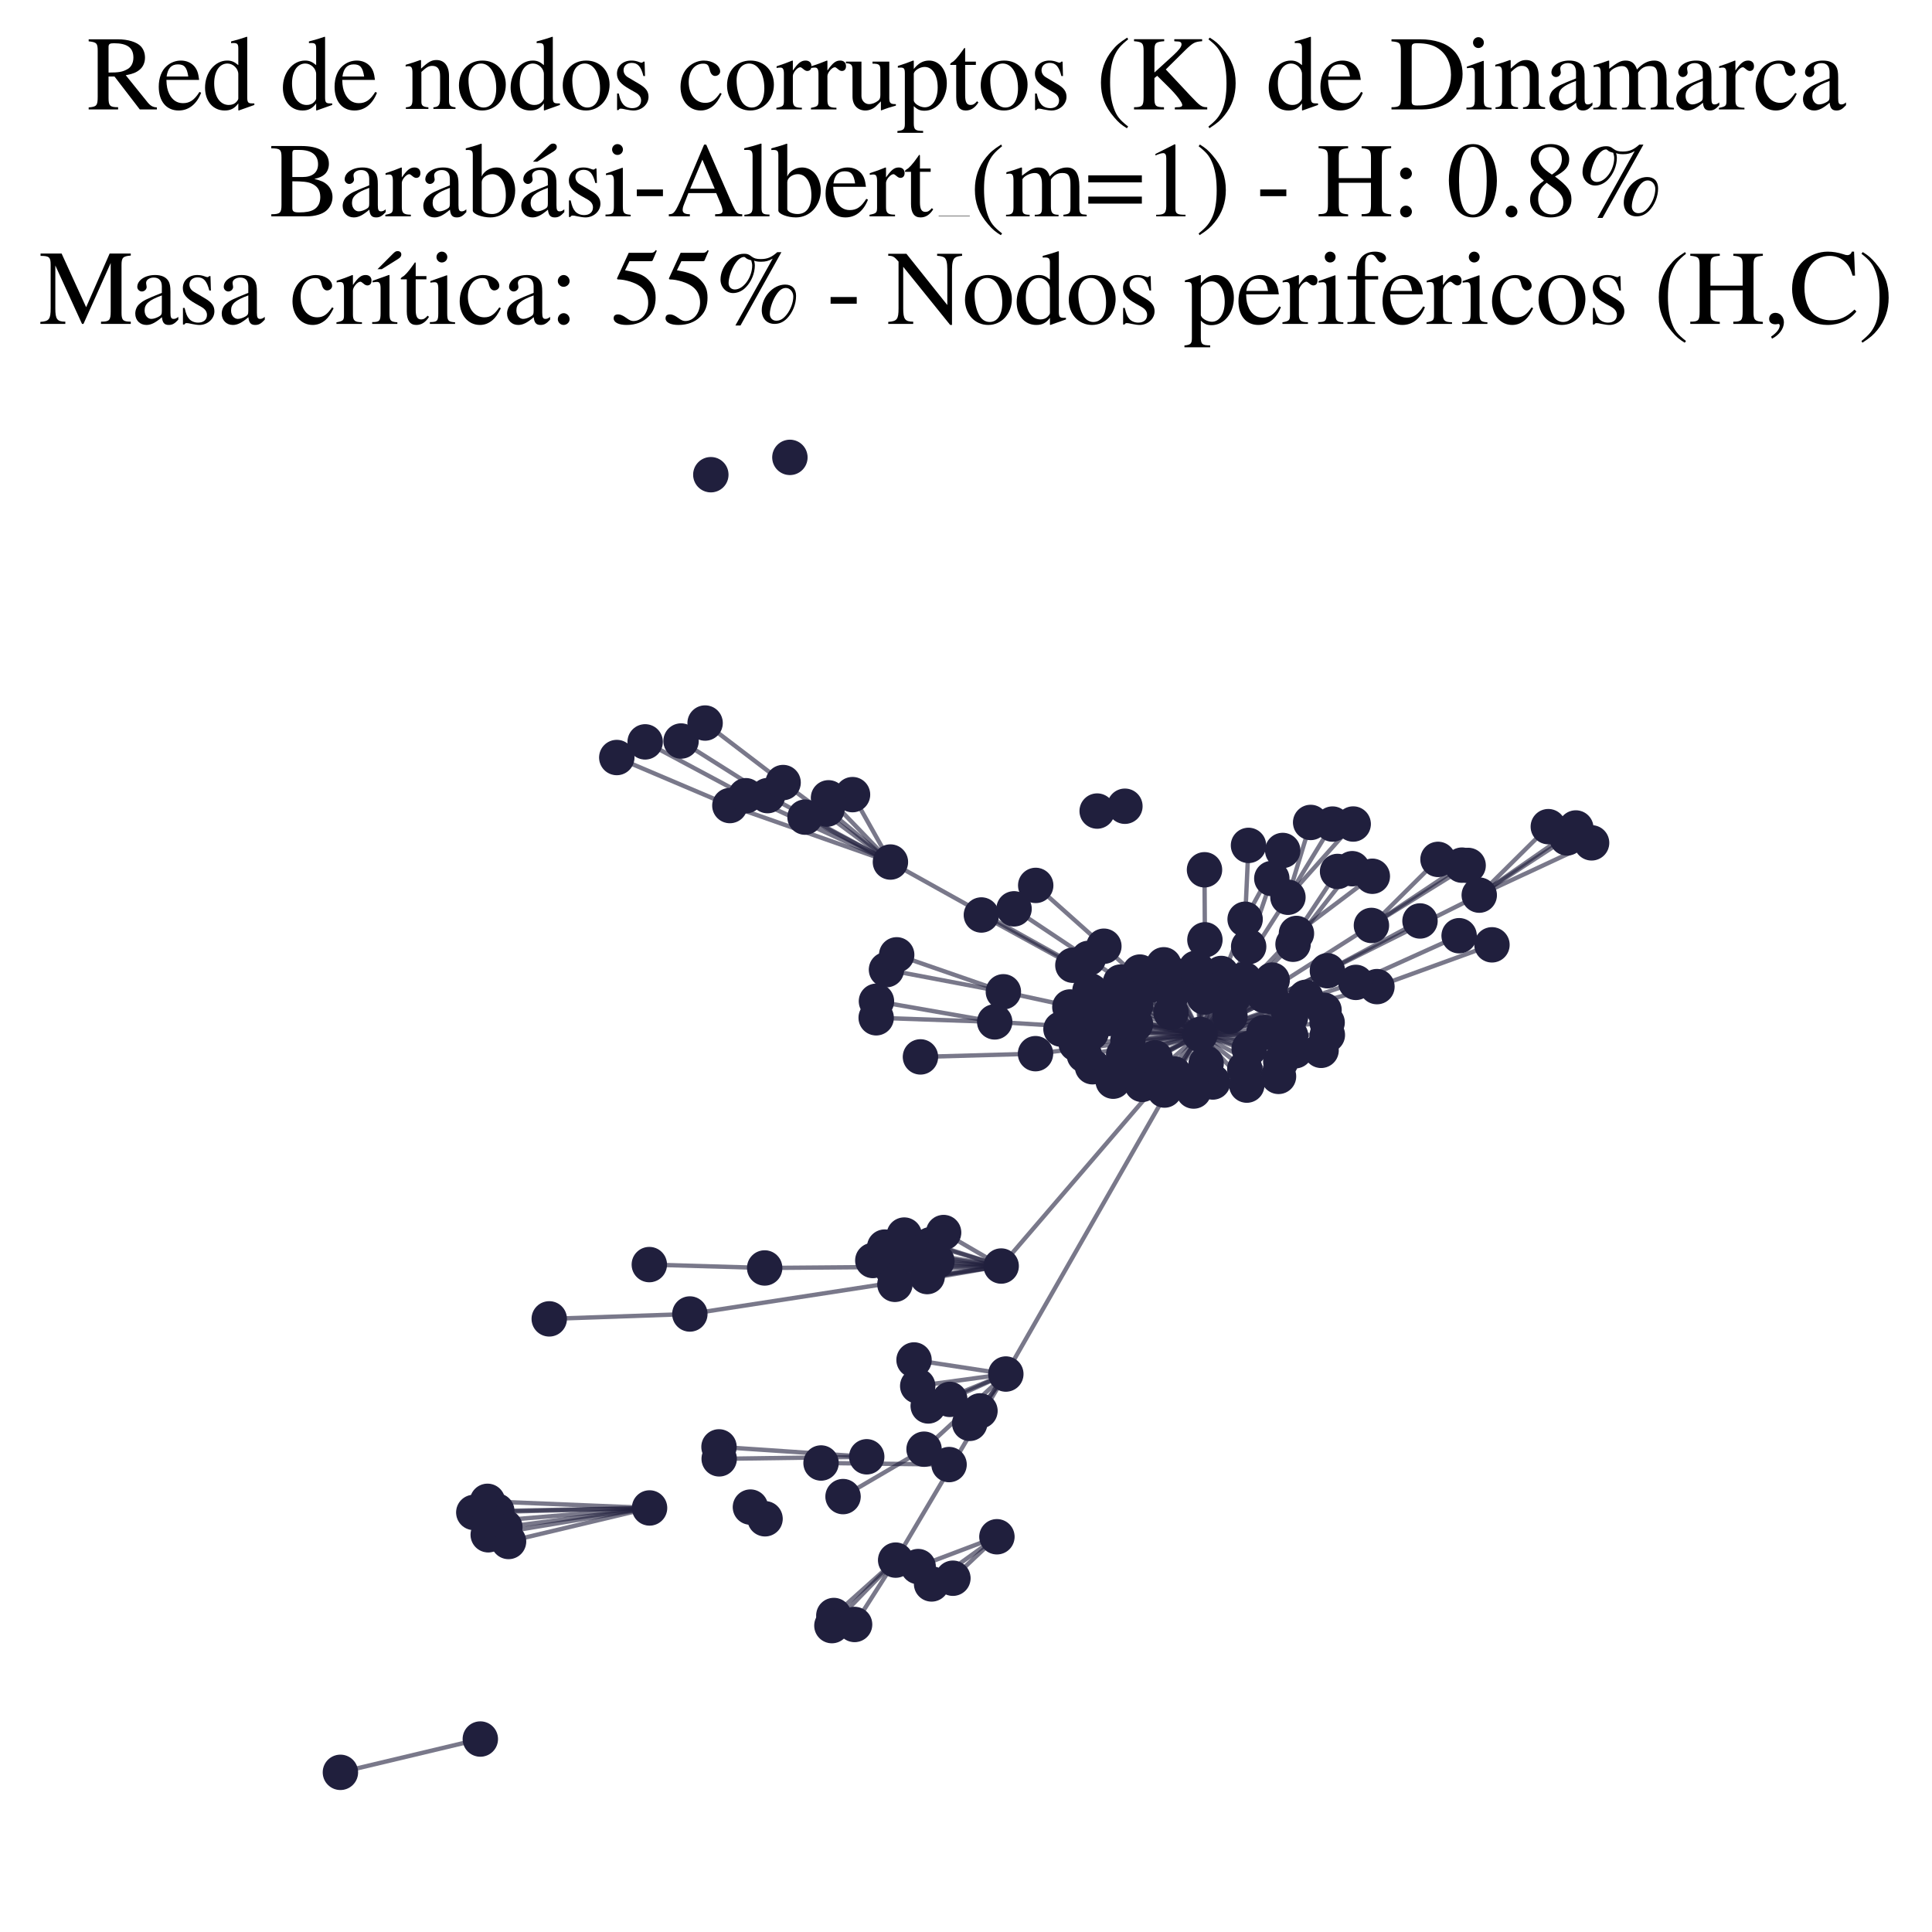 <?xml version="1.0" encoding="utf-8" standalone="no"?>
<!DOCTYPE svg PUBLIC "-//W3C//DTD SVG 1.1//EN"
  "http://www.w3.org/Graphics/SVG/1.1/DTD/svg11.dtd">
<svg xmlns:xlink="http://www.w3.org/1999/xlink" width="178.023pt" height="178.045pt" viewBox="0 0 178.023 178.045" xmlns="http://www.w3.org/2000/svg" version="1.1">
 <defs>
  <style type="text/css">*{stroke-linejoin: round; stroke-linecap: butt}</style>
 </defs>
 <g id="figure_1">
  <g id="patch_1">
   <path d="M 0 178.045 
L 178.023 178.045 
L 178.023 0 
L 0 0 
z
" style="fill: #ffffff"/>
  </g>
  <g id="axes_1">
   <g id="LineCollection_1">
    <path d="M 110.577 95.316 
L 92.253 116.658 
" clip-path="url(#p041132af17)" style="fill: none; stroke: #201f3d; stroke-opacity: 0.6; stroke-width: 0.4"/>
    <path d="M 110.577 95.316 
L 82.047 79.432 
" clip-path="url(#p041132af17)" style="fill: none; stroke: #201f3d; stroke-opacity: 0.6; stroke-width: 0.4"/>
    <path d="M 110.577 95.316 
L 101.469 92.341 
" clip-path="url(#p041132af17)" style="fill: none; stroke: #201f3d; stroke-opacity: 0.6; stroke-width: 0.4"/>
    <path d="M 110.577 95.316 
L 103.258 90.492 
" clip-path="url(#p041132af17)" style="fill: none; stroke: #201f3d; stroke-opacity: 0.6; stroke-width: 0.4"/>
    <path d="M 110.577 95.316 
L 136.304 82.481 
" clip-path="url(#p041132af17)" style="fill: none; stroke: #201f3d; stroke-opacity: 0.6; stroke-width: 0.4"/>
    <path d="M 110.577 95.316 
L 92.682 126.61 
" clip-path="url(#p041132af17)" style="fill: none; stroke: #201f3d; stroke-opacity: 0.6; stroke-width: 0.4"/>
    <path d="M 110.577 95.316 
L 101.716 87.189 
" clip-path="url(#p041132af17)" style="fill: none; stroke: #201f3d; stroke-opacity: 0.6; stroke-width: 0.4"/>
    <path d="M 110.577 95.316 
L 107.302 100.443 
" clip-path="url(#p041132af17)" style="fill: none; stroke: #201f3d; stroke-opacity: 0.6; stroke-width: 0.4"/>
    <path d="M 110.577 95.316 
L 110.979 91.877 
" clip-path="url(#p041132af17)" style="fill: none; stroke: #201f3d; stroke-opacity: 0.6; stroke-width: 0.4"/>
    <path d="M 110.577 95.316 
L 114.885 99.987 
" clip-path="url(#p041132af17)" style="fill: none; stroke: #201f3d; stroke-opacity: 0.6; stroke-width: 0.4"/>
    <path d="M 110.577 95.316 
L 91.656 94.162 
" clip-path="url(#p041132af17)" style="fill: none; stroke: #201f3d; stroke-opacity: 0.6; stroke-width: 0.4"/>
    <path d="M 110.577 95.316 
L 122.004 93.085 
" clip-path="url(#p041132af17)" style="fill: none; stroke: #201f3d; stroke-opacity: 0.6; stroke-width: 0.4"/>
    <path d="M 110.577 95.316 
L 118.676 82.677 
" clip-path="url(#p041132af17)" style="fill: none; stroke: #201f3d; stroke-opacity: 0.6; stroke-width: 0.4"/>
    <path d="M 110.577 95.316 
L 111.139 97.991 
" clip-path="url(#p041132af17)" style="fill: none; stroke: #201f3d; stroke-opacity: 0.6; stroke-width: 0.4"/>
    <path d="M 110.577 95.316 
L 126.878 90.912 
" clip-path="url(#p041132af17)" style="fill: none; stroke: #201f3d; stroke-opacity: 0.6; stroke-width: 0.4"/>
    <path d="M 110.577 95.316 
L 115.057 87.227 
" clip-path="url(#p041132af17)" style="fill: none; stroke: #201f3d; stroke-opacity: 0.6; stroke-width: 0.4"/>
    <path d="M 110.577 95.316 
L 111.025 86.599 
" clip-path="url(#p041132af17)" style="fill: none; stroke: #201f3d; stroke-opacity: 0.6; stroke-width: 0.4"/>
    <path d="M 110.577 95.316 
L 103.54 97.191 
" clip-path="url(#p041132af17)" style="fill: none; stroke: #201f3d; stroke-opacity: 0.6; stroke-width: 0.4"/>
    <path d="M 110.577 95.316 
L 114.731 84.703 
" clip-path="url(#p041132af17)" style="fill: none; stroke: #201f3d; stroke-opacity: 0.6; stroke-width: 0.4"/>
    <path d="M 110.577 95.316 
L 126.369 85.274 
" clip-path="url(#p041132af17)" style="fill: none; stroke: #201f3d; stroke-opacity: 0.6; stroke-width: 0.4"/>
    <path d="M 110.577 95.316 
L 118.927 95.455 
" clip-path="url(#p041132af17)" style="fill: none; stroke: #201f3d; stroke-opacity: 0.6; stroke-width: 0.4"/>
    <path d="M 110.577 95.316 
L 119.461 86.013 
" clip-path="url(#p041132af17)" style="fill: none; stroke: #201f3d; stroke-opacity: 0.6; stroke-width: 0.4"/>
    <path d="M 110.577 95.316 
L 98.859 88.941 
" clip-path="url(#p041132af17)" style="fill: none; stroke: #201f3d; stroke-opacity: 0.6; stroke-width: 0.4"/>
    <path d="M 110.577 95.316 
L 122.312 89.447 
" clip-path="url(#p041132af17)" style="fill: none; stroke: #201f3d; stroke-opacity: 0.6; stroke-width: 0.4"/>
    <path d="M 110.577 95.316 
L 118.709 93.138 
" clip-path="url(#p041132af17)" style="fill: none; stroke: #201f3d; stroke-opacity: 0.6; stroke-width: 0.4"/>
    <path d="M 110.577 95.316 
L 116.493 91.723 
" clip-path="url(#p041132af17)" style="fill: none; stroke: #201f3d; stroke-opacity: 0.6; stroke-width: 0.4"/>
    <path d="M 110.577 95.316 
L 106.433 97.469 
" clip-path="url(#p041132af17)" style="fill: none; stroke: #201f3d; stroke-opacity: 0.6; stroke-width: 0.4"/>
    <path d="M 110.577 95.316 
L 121.731 96.782 
" clip-path="url(#p041132af17)" style="fill: none; stroke: #201f3d; stroke-opacity: 0.6; stroke-width: 0.4"/>
    <path d="M 110.577 95.316 
L 119.146 87.007 
" clip-path="url(#p041132af17)" style="fill: none; stroke: #201f3d; stroke-opacity: 0.6; stroke-width: 0.4"/>
    <path d="M 110.577 95.316 
L 102.572 99.625 
" clip-path="url(#p041132af17)" style="fill: none; stroke: #201f3d; stroke-opacity: 0.6; stroke-width: 0.4"/>
    <path d="M 110.577 95.316 
L 115.104 96.623 
" clip-path="url(#p041132af17)" style="fill: none; stroke: #201f3d; stroke-opacity: 0.6; stroke-width: 0.4"/>
    <path d="M 110.577 95.316 
L 118.014 97.82 
" clip-path="url(#p041132af17)" style="fill: none; stroke: #201f3d; stroke-opacity: 0.6; stroke-width: 0.4"/>
    <path d="M 110.577 95.316 
L 95.416 97.09 
" clip-path="url(#p041132af17)" style="fill: none; stroke: #201f3d; stroke-opacity: 0.6; stroke-width: 0.4"/>
    <path d="M 110.577 95.316 
L 99.92 97.222 
" clip-path="url(#p041132af17)" style="fill: none; stroke: #201f3d; stroke-opacity: 0.6; stroke-width: 0.4"/>
    <path d="M 110.577 95.316 
L 97.765 94.825 
" clip-path="url(#p041132af17)" style="fill: none; stroke: #201f3d; stroke-opacity: 0.6; stroke-width: 0.4"/>
    <path d="M 110.577 95.316 
L 100.288 88.311 
" clip-path="url(#p041132af17)" style="fill: none; stroke: #201f3d; stroke-opacity: 0.6; stroke-width: 0.4"/>
    <path d="M 110.577 95.316 
L 98.581 92.789 
" clip-path="url(#p041132af17)" style="fill: none; stroke: #201f3d; stroke-opacity: 0.6; stroke-width: 0.4"/>
    <path d="M 110.577 95.316 
L 111.755 99.699 
" clip-path="url(#p041132af17)" style="fill: none; stroke: #201f3d; stroke-opacity: 0.6; stroke-width: 0.4"/>
    <path d="M 110.577 95.316 
L 102.188 93.847 
" clip-path="url(#p041132af17)" style="fill: none; stroke: #201f3d; stroke-opacity: 0.6; stroke-width: 0.4"/>
    <path d="M 110.577 95.316 
L 103.928 95.896 
" clip-path="url(#p041132af17)" style="fill: none; stroke: #201f3d; stroke-opacity: 0.6; stroke-width: 0.4"/>
    <path d="M 110.577 95.316 
L 103.599 91.638 
" clip-path="url(#p041132af17)" style="fill: none; stroke: #201f3d; stroke-opacity: 0.6; stroke-width: 0.4"/>
    <path d="M 110.577 95.316 
L 92.455 91.388 
" clip-path="url(#p041132af17)" style="fill: none; stroke: #201f3d; stroke-opacity: 0.6; stroke-width: 0.4"/>
    <path d="M 110.577 95.316 
L 100.668 98.295 
" clip-path="url(#p041132af17)" style="fill: none; stroke: #201f3d; stroke-opacity: 0.6; stroke-width: 0.4"/>
    <path d="M 110.577 95.316 
L 124.931 90.522 
" clip-path="url(#p041132af17)" style="fill: none; stroke: #201f3d; stroke-opacity: 0.6; stroke-width: 0.4"/>
    <path d="M 110.577 95.316 
L 116.464 95.143 
" clip-path="url(#p041132af17)" style="fill: none; stroke: #201f3d; stroke-opacity: 0.6; stroke-width: 0.4"/>
    <path d="M 110.577 95.316 
L 110.471 90.322 
" clip-path="url(#p041132af17)" style="fill: none; stroke: #201f3d; stroke-opacity: 0.6; stroke-width: 0.4"/>
    <path d="M 110.577 95.316 
L 117.223 90.307 
" clip-path="url(#p041132af17)" style="fill: none; stroke: #201f3d; stroke-opacity: 0.6; stroke-width: 0.4"/>
    <path d="M 110.577 95.316 
L 99.167 96.184 
" clip-path="url(#p041132af17)" style="fill: none; stroke: #201f3d; stroke-opacity: 0.6; stroke-width: 0.4"/>
    <path d="M 110.577 95.316 
L 120.313 91.899 
" clip-path="url(#p041132af17)" style="fill: none; stroke: #201f3d; stroke-opacity: 0.6; stroke-width: 0.4"/>
    <path d="M 110.577 95.316 
L 104.628 94.368 
" clip-path="url(#p041132af17)" style="fill: none; stroke: #201f3d; stroke-opacity: 0.6; stroke-width: 0.4"/>
    <path d="M 110.577 95.316 
L 107.233 88.901 
" clip-path="url(#p041132af17)" style="fill: none; stroke: #201f3d; stroke-opacity: 0.6; stroke-width: 0.4"/>
    <path d="M 110.577 95.316 
L 112.529 89.7 
" clip-path="url(#p041132af17)" style="fill: none; stroke: #201f3d; stroke-opacity: 0.6; stroke-width: 0.4"/>
    <path d="M 110.577 95.316 
L 106.163 90.745 
" clip-path="url(#p041132af17)" style="fill: none; stroke: #201f3d; stroke-opacity: 0.6; stroke-width: 0.4"/>
    <path d="M 110.577 95.316 
L 108.013 91.541 
" clip-path="url(#p041132af17)" style="fill: none; stroke: #201f3d; stroke-opacity: 0.6; stroke-width: 0.4"/>
    <path d="M 110.577 95.316 
L 119.346 96.822 
" clip-path="url(#p041132af17)" style="fill: none; stroke: #201f3d; stroke-opacity: 0.6; stroke-width: 0.4"/>
    <path d="M 110.577 95.316 
L 117.092 91.818 
" clip-path="url(#p041132af17)" style="fill: none; stroke: #201f3d; stroke-opacity: 0.6; stroke-width: 0.4"/>
    <path d="M 110.577 95.316 
L 110.212 89.214 
" clip-path="url(#p041132af17)" style="fill: none; stroke: #201f3d; stroke-opacity: 0.6; stroke-width: 0.4"/>
    <path d="M 110.577 95.316 
L 122.288 94.218 
" clip-path="url(#p041132af17)" style="fill: none; stroke: #201f3d; stroke-opacity: 0.6; stroke-width: 0.4"/>
    <path d="M 110.577 95.316 
L 105.236 99.92 
" clip-path="url(#p041132af17)" style="fill: none; stroke: #201f3d; stroke-opacity: 0.6; stroke-width: 0.4"/>
    <path d="M 110.577 95.316 
L 108.181 98.955 
" clip-path="url(#p041132af17)" style="fill: none; stroke: #201f3d; stroke-opacity: 0.6; stroke-width: 0.4"/>
    <path d="M 110.577 95.316 
L 114.656 90.253 
" clip-path="url(#p041132af17)" style="fill: none; stroke: #201f3d; stroke-opacity: 0.6; stroke-width: 0.4"/>
    <path d="M 110.577 95.316 
L 99.626 93.749 
" clip-path="url(#p041132af17)" style="fill: none; stroke: #201f3d; stroke-opacity: 0.6; stroke-width: 0.4"/>
    <path d="M 110.577 95.316 
L 117.808 99.183 
" clip-path="url(#p041132af17)" style="fill: none; stroke: #201f3d; stroke-opacity: 0.6; stroke-width: 0.4"/>
    <path d="M 110.577 95.316 
L 100.432 91.292 
" clip-path="url(#p041132af17)" style="fill: none; stroke: #201f3d; stroke-opacity: 0.6; stroke-width: 0.4"/>
    <path d="M 110.577 95.316 
L 118.92 93.685 
" clip-path="url(#p041132af17)" style="fill: none; stroke: #201f3d; stroke-opacity: 0.6; stroke-width: 0.4"/>
    <path d="M 110.577 95.316 
L 105.033 89.571 
" clip-path="url(#p041132af17)" style="fill: none; stroke: #201f3d; stroke-opacity: 0.6; stroke-width: 0.4"/>
    <path d="M 110.577 95.316 
L 113.335 93.637 
" clip-path="url(#p041132af17)" style="fill: none; stroke: #201f3d; stroke-opacity: 0.6; stroke-width: 0.4"/>
    <path d="M 110.577 95.316 
L 107.902 93.296 
" clip-path="url(#p041132af17)" style="fill: none; stroke: #201f3d; stroke-opacity: 0.6; stroke-width: 0.4"/>
    <path d="M 110.577 95.316 
L 104.627 92.668 
" clip-path="url(#p041132af17)" style="fill: none; stroke: #201f3d; stroke-opacity: 0.6; stroke-width: 0.4"/>
    <path d="M 110.577 95.316 
L 114.702 98.5 
" clip-path="url(#p041132af17)" style="fill: none; stroke: #201f3d; stroke-opacity: 0.6; stroke-width: 0.4"/>
    <path d="M 110.577 95.316 
L 107.94 89.736 
" clip-path="url(#p041132af17)" style="fill: none; stroke: #201f3d; stroke-opacity: 0.6; stroke-width: 0.4"/>
    <path d="M 110.577 95.316 
L 122.309 95.365 
" clip-path="url(#p041132af17)" style="fill: none; stroke: #201f3d; stroke-opacity: 0.6; stroke-width: 0.4"/>
    <path d="M 110.577 95.316 
L 113.662 91.853 
" clip-path="url(#p041132af17)" style="fill: none; stroke: #201f3d; stroke-opacity: 0.6; stroke-width: 0.4"/>
    <path d="M 110.577 95.316 
L 103.769 98.626 
" clip-path="url(#p041132af17)" style="fill: none; stroke: #201f3d; stroke-opacity: 0.6; stroke-width: 0.4"/>
    <path d="M 110.577 95.316 
L 100.537 95.158 
" clip-path="url(#p041132af17)" style="fill: none; stroke: #201f3d; stroke-opacity: 0.6; stroke-width: 0.4"/>
    <path d="M 110.577 95.316 
L 109.988 100.533 
" clip-path="url(#p041132af17)" style="fill: none; stroke: #201f3d; stroke-opacity: 0.6; stroke-width: 0.4"/>
    <path d="M 92.253 116.658 
L 83.321 113.805 
" clip-path="url(#p041132af17)" style="fill: none; stroke: #201f3d; stroke-opacity: 0.6; stroke-width: 0.4"/>
    <path d="M 92.253 116.658 
L 63.566 121.077 
" clip-path="url(#p041132af17)" style="fill: none; stroke: #201f3d; stroke-opacity: 0.6; stroke-width: 0.4"/>
    <path d="M 92.253 116.658 
L 81.517 114.914 
" clip-path="url(#p041132af17)" style="fill: none; stroke: #201f3d; stroke-opacity: 0.6; stroke-width: 0.4"/>
    <path d="M 92.253 116.658 
L 70.46 116.836 
" clip-path="url(#p041132af17)" style="fill: none; stroke: #201f3d; stroke-opacity: 0.6; stroke-width: 0.4"/>
    <path d="M 92.253 116.658 
L 80.425 116.147 
" clip-path="url(#p041132af17)" style="fill: none; stroke: #201f3d; stroke-opacity: 0.6; stroke-width: 0.4"/>
    <path d="M 92.253 116.658 
L 86.334 116.218 
" clip-path="url(#p041132af17)" style="fill: none; stroke: #201f3d; stroke-opacity: 0.6; stroke-width: 0.4"/>
    <path d="M 92.253 116.658 
L 82.462 118.344 
" clip-path="url(#p041132af17)" style="fill: none; stroke: #201f3d; stroke-opacity: 0.6; stroke-width: 0.4"/>
    <path d="M 92.253 116.658 
L 82.305 117.058 
" clip-path="url(#p041132af17)" style="fill: none; stroke: #201f3d; stroke-opacity: 0.6; stroke-width: 0.4"/>
    <path d="M 92.253 116.658 
L 85.757 114.692 
" clip-path="url(#p041132af17)" style="fill: none; stroke: #201f3d; stroke-opacity: 0.6; stroke-width: 0.4"/>
    <path d="M 92.253 116.658 
L 86.948 113.573 
" clip-path="url(#p041132af17)" style="fill: none; stroke: #201f3d; stroke-opacity: 0.6; stroke-width: 0.4"/>
    <path d="M 92.253 116.658 
L 83.911 115.562 
" clip-path="url(#p041132af17)" style="fill: none; stroke: #201f3d; stroke-opacity: 0.6; stroke-width: 0.4"/>
    <path d="M 92.253 116.658 
L 85.436 117.629 
" clip-path="url(#p041132af17)" style="fill: none; stroke: #201f3d; stroke-opacity: 0.6; stroke-width: 0.4"/>
    <path d="M 82.047 79.432 
L 68.722 73.322 
" clip-path="url(#p041132af17)" style="fill: none; stroke: #201f3d; stroke-opacity: 0.6; stroke-width: 0.4"/>
    <path d="M 82.047 79.432 
L 76.343 73.515 
" clip-path="url(#p041132af17)" style="fill: none; stroke: #201f3d; stroke-opacity: 0.6; stroke-width: 0.4"/>
    <path d="M 82.047 79.432 
L 72.159 72.108 
" clip-path="url(#p041132af17)" style="fill: none; stroke: #201f3d; stroke-opacity: 0.6; stroke-width: 0.4"/>
    <path d="M 82.047 79.432 
L 78.555 73.221 
" clip-path="url(#p041132af17)" style="fill: none; stroke: #201f3d; stroke-opacity: 0.6; stroke-width: 0.4"/>
    <path d="M 82.047 79.432 
L 74.179 75.294 
" clip-path="url(#p041132af17)" style="fill: none; stroke: #201f3d; stroke-opacity: 0.6; stroke-width: 0.4"/>
    <path d="M 82.047 79.432 
L 70.728 73.312 
" clip-path="url(#p041132af17)" style="fill: none; stroke: #201f3d; stroke-opacity: 0.6; stroke-width: 0.4"/>
    <path d="M 82.047 79.432 
L 67.253 74.227 
" clip-path="url(#p041132af17)" style="fill: none; stroke: #201f3d; stroke-opacity: 0.6; stroke-width: 0.4"/>
    <path d="M 82.047 79.432 
L 76.203 74.555 
" clip-path="url(#p041132af17)" style="fill: none; stroke: #201f3d; stroke-opacity: 0.6; stroke-width: 0.4"/>
    <path d="M 84.224 125.314 
L 92.682 126.61 
" clip-path="url(#p041132af17)" style="fill: none; stroke: #201f3d; stroke-opacity: 0.6; stroke-width: 0.4"/>
    <path d="M 136.304 82.481 
L 146.656 77.664 
" clip-path="url(#p041132af17)" style="fill: none; stroke: #201f3d; stroke-opacity: 0.6; stroke-width: 0.4"/>
    <path d="M 136.304 82.481 
L 142.668 76.172 
" clip-path="url(#p041132af17)" style="fill: none; stroke: #201f3d; stroke-opacity: 0.6; stroke-width: 0.4"/>
    <path d="M 136.304 82.481 
L 144.391 77.21 
" clip-path="url(#p041132af17)" style="fill: none; stroke: #201f3d; stroke-opacity: 0.6; stroke-width: 0.4"/>
    <path d="M 136.304 82.481 
L 145.204 76.294 
" clip-path="url(#p041132af17)" style="fill: none; stroke: #201f3d; stroke-opacity: 0.6; stroke-width: 0.4"/>
    <path d="M 92.682 126.61 
L 89.354 131.155 
" clip-path="url(#p041132af17)" style="fill: none; stroke: #201f3d; stroke-opacity: 0.6; stroke-width: 0.4"/>
    <path d="M 92.682 126.61 
L 82.53 143.756 
" clip-path="url(#p041132af17)" style="fill: none; stroke: #201f3d; stroke-opacity: 0.6; stroke-width: 0.4"/>
    <path d="M 92.682 126.61 
L 87.517 128.945 
" clip-path="url(#p041132af17)" style="fill: none; stroke: #201f3d; stroke-opacity: 0.6; stroke-width: 0.4"/>
    <path d="M 92.682 126.61 
L 90.298 130.006 
" clip-path="url(#p041132af17)" style="fill: none; stroke: #201f3d; stroke-opacity: 0.6; stroke-width: 0.4"/>
    <path d="M 92.682 126.61 
L 85.53 129.55 
" clip-path="url(#p041132af17)" style="fill: none; stroke: #201f3d; stroke-opacity: 0.6; stroke-width: 0.4"/>
    <path d="M 92.682 126.61 
L 84.563 127.712 
" clip-path="url(#p041132af17)" style="fill: none; stroke: #201f3d; stroke-opacity: 0.6; stroke-width: 0.4"/>
    <path d="M 92.682 126.61 
L 85.147 133.535 
" clip-path="url(#p041132af17)" style="fill: none; stroke: #201f3d; stroke-opacity: 0.6; stroke-width: 0.4"/>
    <path d="M 130.845 84.861 
L 122.312 89.447 
" clip-path="url(#p041132af17)" style="fill: none; stroke: #201f3d; stroke-opacity: 0.6; stroke-width: 0.4"/>
    <path d="M 101.716 87.189 
L 95.435 81.586 
" clip-path="url(#p041132af17)" style="fill: none; stroke: #201f3d; stroke-opacity: 0.6; stroke-width: 0.4"/>
    <path d="M 63.566 121.077 
L 50.61 121.527 
" clip-path="url(#p041132af17)" style="fill: none; stroke: #201f3d; stroke-opacity: 0.6; stroke-width: 0.4"/>
    <path d="M 59.853 138.95 
L 43.658 139.362 
" clip-path="url(#p041132af17)" style="fill: none; stroke: #201f3d; stroke-opacity: 0.6; stroke-width: 0.4"/>
    <path d="M 59.853 138.95 
L 46.521 140.715 
" clip-path="url(#p041132af17)" style="fill: none; stroke: #201f3d; stroke-opacity: 0.6; stroke-width: 0.4"/>
    <path d="M 59.853 138.95 
L 46.859 142.04 
" clip-path="url(#p041132af17)" style="fill: none; stroke: #201f3d; stroke-opacity: 0.6; stroke-width: 0.4"/>
    <path d="M 59.853 138.95 
L 44.988 141.421 
" clip-path="url(#p041132af17)" style="fill: none; stroke: #201f3d; stroke-opacity: 0.6; stroke-width: 0.4"/>
    <path d="M 59.853 138.95 
L 45.036 140.187 
" clip-path="url(#p041132af17)" style="fill: none; stroke: #201f3d; stroke-opacity: 0.6; stroke-width: 0.4"/>
    <path d="M 59.853 138.95 
L 44.922 138.34 
" clip-path="url(#p041132af17)" style="fill: none; stroke: #201f3d; stroke-opacity: 0.6; stroke-width: 0.4"/>
    <path d="M 59.853 138.95 
L 45.776 139.228 
" clip-path="url(#p041132af17)" style="fill: none; stroke: #201f3d; stroke-opacity: 0.6; stroke-width: 0.4"/>
    <path d="M 91.656 94.162 
L 80.735 93.783 
" clip-path="url(#p041132af17)" style="fill: none; stroke: #201f3d; stroke-opacity: 0.6; stroke-width: 0.4"/>
    <path d="M 91.656 94.162 
L 80.76 92.258 
" clip-path="url(#p041132af17)" style="fill: none; stroke: #201f3d; stroke-opacity: 0.6; stroke-width: 0.4"/>
    <path d="M 134.708 79.718 
L 126.369 85.274 
" clip-path="url(#p041132af17)" style="fill: none; stroke: #201f3d; stroke-opacity: 0.6; stroke-width: 0.4"/>
    <path d="M 91.86 141.604 
L 87.804 145.424 
" clip-path="url(#p041132af17)" style="fill: none; stroke: #201f3d; stroke-opacity: 0.6; stroke-width: 0.4"/>
    <path d="M 91.86 141.604 
L 84.602 144.351 
" clip-path="url(#p041132af17)" style="fill: none; stroke: #201f3d; stroke-opacity: 0.6; stroke-width: 0.4"/>
    <path d="M 91.86 141.604 
L 85.84 145.951 
" clip-path="url(#p041132af17)" style="fill: none; stroke: #201f3d; stroke-opacity: 0.6; stroke-width: 0.4"/>
    <path d="M 118.676 82.677 
L 122.787 75.934 
" clip-path="url(#p041132af17)" style="fill: none; stroke: #201f3d; stroke-opacity: 0.6; stroke-width: 0.4"/>
    <path d="M 118.676 82.677 
L 124.689 75.929 
" clip-path="url(#p041132af17)" style="fill: none; stroke: #201f3d; stroke-opacity: 0.6; stroke-width: 0.4"/>
    <path d="M 118.676 82.677 
L 120.769 75.784 
" clip-path="url(#p041132af17)" style="fill: none; stroke: #201f3d; stroke-opacity: 0.6; stroke-width: 0.4"/>
    <path d="M 132.504 79.188 
L 126.369 85.274 
" clip-path="url(#p041132af17)" style="fill: none; stroke: #201f3d; stroke-opacity: 0.6; stroke-width: 0.4"/>
    <path d="M 126.878 90.912 
L 137.476 87.061 
" clip-path="url(#p041132af17)" style="fill: none; stroke: #201f3d; stroke-opacity: 0.6; stroke-width: 0.4"/>
    <path d="M 115.057 87.227 
L 117.19 80.95 
" clip-path="url(#p041132af17)" style="fill: none; stroke: #201f3d; stroke-opacity: 0.6; stroke-width: 0.4"/>
    <path d="M 111.025 86.599 
L 110.988 80.146 
" clip-path="url(#p041132af17)" style="fill: none; stroke: #201f3d; stroke-opacity: 0.6; stroke-width: 0.4"/>
    <path d="M 134.45 86.222 
L 124.931 90.522 
" clip-path="url(#p041132af17)" style="fill: none; stroke: #201f3d; stroke-opacity: 0.6; stroke-width: 0.4"/>
    <path d="M 124.6 80.046 
L 119.146 87.007 
" clip-path="url(#p041132af17)" style="fill: none; stroke: #201f3d; stroke-opacity: 0.6; stroke-width: 0.4"/>
    <path d="M 44.259 160.243 
L 31.367 163.311 
" clip-path="url(#p041132af17)" style="fill: none; stroke: #201f3d; stroke-opacity: 0.6; stroke-width: 0.4"/>
    <path d="M 82.625 87.983 
L 92.455 91.388 
" clip-path="url(#p041132af17)" style="fill: none; stroke: #201f3d; stroke-opacity: 0.6; stroke-width: 0.4"/>
    <path d="M 70.728 73.312 
L 62.756 68.281 
" clip-path="url(#p041132af17)" style="fill: none; stroke: #201f3d; stroke-opacity: 0.6; stroke-width: 0.4"/>
    <path d="M 76.834 148.86 
L 82.53 143.756 
" clip-path="url(#p041132af17)" style="fill: none; stroke: #201f3d; stroke-opacity: 0.6; stroke-width: 0.4"/>
    <path d="M 114.731 84.703 
L 118.195 78.366 
" clip-path="url(#p041132af17)" style="fill: none; stroke: #201f3d; stroke-opacity: 0.6; stroke-width: 0.4"/>
    <path d="M 114.731 84.703 
L 115.042 77.899 
" clip-path="url(#p041132af17)" style="fill: none; stroke: #201f3d; stroke-opacity: 0.6; stroke-width: 0.4"/>
    <path d="M 126.369 85.274 
L 135.281 79.746 
" clip-path="url(#p041132af17)" style="fill: none; stroke: #201f3d; stroke-opacity: 0.6; stroke-width: 0.4"/>
    <path d="M 68.722 73.322 
L 59.448 68.36 
" clip-path="url(#p041132af17)" style="fill: none; stroke: #201f3d; stroke-opacity: 0.6; stroke-width: 0.4"/>
    <path d="M 119.461 86.013 
L 126.453 80.742 
" clip-path="url(#p041132af17)" style="fill: none; stroke: #201f3d; stroke-opacity: 0.6; stroke-width: 0.4"/>
    <path d="M 119.461 86.013 
L 123.249 80.3 
" clip-path="url(#p041132af17)" style="fill: none; stroke: #201f3d; stroke-opacity: 0.6; stroke-width: 0.4"/>
    <path d="M 98.859 88.941 
L 90.429 84.311 
" clip-path="url(#p041132af17)" style="fill: none; stroke: #201f3d; stroke-opacity: 0.6; stroke-width: 0.4"/>
    <path d="M 93.44 83.745 
L 100.288 88.311 
" clip-path="url(#p041132af17)" style="fill: none; stroke: #201f3d; stroke-opacity: 0.6; stroke-width: 0.4"/>
    <path d="M 79.864 134.235 
L 66.252 133.323 
" clip-path="url(#p041132af17)" style="fill: none; stroke: #201f3d; stroke-opacity: 0.6; stroke-width: 0.4"/>
    <path d="M 79.864 134.235 
L 66.269 134.424 
" clip-path="url(#p041132af17)" style="fill: none; stroke: #201f3d; stroke-opacity: 0.6; stroke-width: 0.4"/>
    <path d="M 70.46 116.836 
L 59.831 116.525 
" clip-path="url(#p041132af17)" style="fill: none; stroke: #201f3d; stroke-opacity: 0.6; stroke-width: 0.4"/>
    <path d="M 76.655 149.791 
L 82.53 143.756 
" clip-path="url(#p041132af17)" style="fill: none; stroke: #201f3d; stroke-opacity: 0.6; stroke-width: 0.4"/>
    <path d="M 67.253 74.227 
L 56.833 69.802 
" clip-path="url(#p041132af17)" style="fill: none; stroke: #201f3d; stroke-opacity: 0.6; stroke-width: 0.4"/>
    <path d="M 75.655 134.807 
L 87.452 134.952 
" clip-path="url(#p041132af17)" style="fill: none; stroke: #201f3d; stroke-opacity: 0.6; stroke-width: 0.4"/>
    <path d="M 82.53 143.756 
L 78.746 149.686 
" clip-path="url(#p041132af17)" style="fill: none; stroke: #201f3d; stroke-opacity: 0.6; stroke-width: 0.4"/>
    <path d="M 95.416 97.09 
L 84.815 97.388 
" clip-path="url(#p041132af17)" style="fill: none; stroke: #201f3d; stroke-opacity: 0.6; stroke-width: 0.4"/>
    <path d="M 85.147 133.535 
L 77.682 137.903 
" clip-path="url(#p041132af17)" style="fill: none; stroke: #201f3d; stroke-opacity: 0.6; stroke-width: 0.4"/>
    <path d="M 72.159 72.108 
L 64.972 66.624 
" clip-path="url(#p041132af17)" style="fill: none; stroke: #201f3d; stroke-opacity: 0.6; stroke-width: 0.4"/>
    <path d="M 92.455 91.388 
L 81.684 89.348 
" clip-path="url(#p041132af17)" style="fill: none; stroke: #201f3d; stroke-opacity: 0.6; stroke-width: 0.4"/>
   </g>
   <g id="PathCollection_1">
    <defs>
     <path id="m196668d183" d="M 0 1.581 
C 0.419 1.581 0.822 1.415 1.118 1.118 
C 1.415 0.822 1.581 0.419 1.581 0 
C 1.581 -0.419 1.415 -0.822 1.118 -1.118 
C 0.822 -1.415 0.419 -1.581 0 -1.581 
C -0.419 -1.581 -0.822 -1.415 -1.118 -1.118 
C -1.415 -0.822 -1.581 -0.419 -1.581 0 
C -1.581 0.419 -1.415 0.822 -1.118 1.118 
C -0.822 1.415 -0.419 1.581 0 1.581 
z
" style="stroke: #201f3d; stroke-width: 0.1"/>
    </defs>
    <g clip-path="url(#p041132af17)">
     <use xlink:href="#m196668d183" x="113.662" y="91.853" style="fill: #201f3d; stroke: #201f3d; stroke-width: 0.1"/>
     <use xlink:href="#m196668d183" x="122.787" y="75.934" style="fill: #201f3d; stroke: #201f3d; stroke-width: 0.1"/>
     <use xlink:href="#m196668d183" x="117.092" y="91.818" style="fill: #201f3d; stroke: #201f3d; stroke-width: 0.1"/>
     <use xlink:href="#m196668d183" x="79.864" y="134.235" style="fill: #201f3d; stroke: #201f3d; stroke-width: 0.1"/>
     <use xlink:href="#m196668d183" x="122.312" y="89.447" style="fill: #201f3d; stroke: #201f3d; stroke-width: 0.1"/>
     <use xlink:href="#m196668d183" x="118.709" y="93.138" style="fill: #201f3d; stroke: #201f3d; stroke-width: 0.1"/>
     <use xlink:href="#m196668d183" x="104.627" y="92.668" style="fill: #201f3d; stroke: #201f3d; stroke-width: 0.1"/>
     <use xlink:href="#m196668d183" x="100.668" y="98.295" style="fill: #201f3d; stroke: #201f3d; stroke-width: 0.1"/>
     <use xlink:href="#m196668d183" x="107.233" y="88.901" style="fill: #201f3d; stroke: #201f3d; stroke-width: 0.1"/>
     <use xlink:href="#m196668d183" x="69.148" y="138.871" style="fill: #201f3d; stroke: #201f3d; stroke-width: 0.1"/>
     <use xlink:href="#m196668d183" x="101.098" y="74.735" style="fill: #201f3d; stroke: #201f3d; stroke-width: 0.1"/>
     <use xlink:href="#m196668d183" x="44.988" y="141.421" style="fill: #201f3d; stroke: #201f3d; stroke-width: 0.1"/>
     <use xlink:href="#m196668d183" x="106.163" y="90.745" style="fill: #201f3d; stroke: #201f3d; stroke-width: 0.1"/>
     <use xlink:href="#m196668d183" x="46.859" y="142.04" style="fill: #201f3d; stroke: #201f3d; stroke-width: 0.1"/>
     <use xlink:href="#m196668d183" x="86.334" y="116.218" style="fill: #201f3d; stroke: #201f3d; stroke-width: 0.1"/>
     <use xlink:href="#m196668d183" x="119.346" y="96.822" style="fill: #201f3d; stroke: #201f3d; stroke-width: 0.1"/>
     <use xlink:href="#m196668d183" x="63.566" y="121.077" style="fill: #201f3d; stroke: #201f3d; stroke-width: 0.1"/>
     <use xlink:href="#m196668d183" x="80.425" y="116.147" style="fill: #201f3d; stroke: #201f3d; stroke-width: 0.1"/>
     <use xlink:href="#m196668d183" x="124.6" y="80.046" style="fill: #201f3d; stroke: #201f3d; stroke-width: 0.1"/>
     <use xlink:href="#m196668d183" x="84.815" y="97.388" style="fill: #201f3d; stroke: #201f3d; stroke-width: 0.1"/>
     <use xlink:href="#m196668d183" x="90.429" y="84.311" style="fill: #201f3d; stroke: #201f3d; stroke-width: 0.1"/>
     <use xlink:href="#m196668d183" x="44.259" y="160.243" style="fill: #201f3d; stroke: #201f3d; stroke-width: 0.1"/>
     <use xlink:href="#m196668d183" x="95.435" y="81.586" style="fill: #201f3d; stroke: #201f3d; stroke-width: 0.1"/>
     <use xlink:href="#m196668d183" x="83.321" y="113.805" style="fill: #201f3d; stroke: #201f3d; stroke-width: 0.1"/>
     <use xlink:href="#m196668d183" x="132.504" y="79.188" style="fill: #201f3d; stroke: #201f3d; stroke-width: 0.1"/>
     <use xlink:href="#m196668d183" x="114.885" y="99.987" style="fill: #201f3d; stroke: #201f3d; stroke-width: 0.1"/>
     <use xlink:href="#m196668d183" x="121.731" y="96.782" style="fill: #201f3d; stroke: #201f3d; stroke-width: 0.1"/>
     <use xlink:href="#m196668d183" x="93.44" y="83.745" style="fill: #201f3d; stroke: #201f3d; stroke-width: 0.1"/>
     <use xlink:href="#m196668d183" x="81.684" y="89.348" style="fill: #201f3d; stroke: #201f3d; stroke-width: 0.1"/>
     <use xlink:href="#m196668d183" x="103.928" y="95.896" style="fill: #201f3d; stroke: #201f3d; stroke-width: 0.1"/>
     <use xlink:href="#m196668d183" x="111.755" y="99.699" style="fill: #201f3d; stroke: #201f3d; stroke-width: 0.1"/>
     <use xlink:href="#m196668d183" x="92.455" y="91.388" style="fill: #201f3d; stroke: #201f3d; stroke-width: 0.1"/>
     <use xlink:href="#m196668d183" x="109.988" y="100.533" style="fill: #201f3d; stroke: #201f3d; stroke-width: 0.1"/>
     <use xlink:href="#m196668d183" x="118.014" y="97.82" style="fill: #201f3d; stroke: #201f3d; stroke-width: 0.1"/>
     <use xlink:href="#m196668d183" x="102.572" y="99.625" style="fill: #201f3d; stroke: #201f3d; stroke-width: 0.1"/>
     <use xlink:href="#m196668d183" x="85.757" y="114.692" style="fill: #201f3d; stroke: #201f3d; stroke-width: 0.1"/>
     <use xlink:href="#m196668d183" x="114.731" y="84.703" style="fill: #201f3d; stroke: #201f3d; stroke-width: 0.1"/>
     <use xlink:href="#m196668d183" x="50.61" y="121.527" style="fill: #201f3d; stroke: #201f3d; stroke-width: 0.1"/>
     <use xlink:href="#m196668d183" x="85.147" y="133.535" style="fill: #201f3d; stroke: #201f3d; stroke-width: 0.1"/>
     <use xlink:href="#m196668d183" x="144.391" y="77.21" style="fill: #201f3d; stroke: #201f3d; stroke-width: 0.1"/>
     <use xlink:href="#m196668d183" x="119.146" y="87.007" style="fill: #201f3d; stroke: #201f3d; stroke-width: 0.1"/>
     <use xlink:href="#m196668d183" x="76.203" y="74.555" style="fill: #201f3d; stroke: #201f3d; stroke-width: 0.1"/>
     <use xlink:href="#m196668d183" x="103.654" y="74.29" style="fill: #201f3d; stroke: #201f3d; stroke-width: 0.1"/>
     <use xlink:href="#m196668d183" x="110.988" y="80.146" style="fill: #201f3d; stroke: #201f3d; stroke-width: 0.1"/>
     <use xlink:href="#m196668d183" x="115.057" y="87.227" style="fill: #201f3d; stroke: #201f3d; stroke-width: 0.1"/>
     <use xlink:href="#m196668d183" x="65.499" y="43.741" style="fill: #201f3d; stroke: #201f3d; stroke-width: 0.1"/>
     <use xlink:href="#m196668d183" x="43.658" y="139.362" style="fill: #201f3d; stroke: #201f3d; stroke-width: 0.1"/>
     <use xlink:href="#m196668d183" x="110.471" y="90.322" style="fill: #201f3d; stroke: #201f3d; stroke-width: 0.1"/>
     <use xlink:href="#m196668d183" x="146.656" y="77.664" style="fill: #201f3d; stroke: #201f3d; stroke-width: 0.1"/>
     <use xlink:href="#m196668d183" x="80.735" y="93.783" style="fill: #201f3d; stroke: #201f3d; stroke-width: 0.1"/>
     <use xlink:href="#m196668d183" x="103.258" y="90.492" style="fill: #201f3d; stroke: #201f3d; stroke-width: 0.1"/>
     <use xlink:href="#m196668d183" x="66.252" y="133.323" style="fill: #201f3d; stroke: #201f3d; stroke-width: 0.1"/>
     <use xlink:href="#m196668d183" x="101.469" y="92.341" style="fill: #201f3d; stroke: #201f3d; stroke-width: 0.1"/>
     <use xlink:href="#m196668d183" x="118.92" y="93.685" style="fill: #201f3d; stroke: #201f3d; stroke-width: 0.1"/>
     <use xlink:href="#m196668d183" x="118.927" y="95.455" style="fill: #201f3d; stroke: #201f3d; stroke-width: 0.1"/>
     <use xlink:href="#m196668d183" x="62.756" y="68.281" style="fill: #201f3d; stroke: #201f3d; stroke-width: 0.1"/>
     <use xlink:href="#m196668d183" x="145.204" y="76.294" style="fill: #201f3d; stroke: #201f3d; stroke-width: 0.1"/>
     <use xlink:href="#m196668d183" x="76.834" y="148.86" style="fill: #201f3d; stroke: #201f3d; stroke-width: 0.1"/>
     <use xlink:href="#m196668d183" x="101.716" y="87.189" style="fill: #201f3d; stroke: #201f3d; stroke-width: 0.1"/>
     <use xlink:href="#m196668d183" x="120.769" y="75.784" style="fill: #201f3d; stroke: #201f3d; stroke-width: 0.1"/>
     <use xlink:href="#m196668d183" x="78.555" y="73.221" style="fill: #201f3d; stroke: #201f3d; stroke-width: 0.1"/>
     <use xlink:href="#m196668d183" x="113.335" y="93.637" style="fill: #201f3d; stroke: #201f3d; stroke-width: 0.1"/>
     <use xlink:href="#m196668d183" x="126.878" y="90.912" style="fill: #201f3d; stroke: #201f3d; stroke-width: 0.1"/>
     <use xlink:href="#m196668d183" x="107.94" y="89.736" style="fill: #201f3d; stroke: #201f3d; stroke-width: 0.1"/>
     <use xlink:href="#m196668d183" x="76.655" y="149.791" style="fill: #201f3d; stroke: #201f3d; stroke-width: 0.1"/>
     <use xlink:href="#m196668d183" x="85.53" y="129.55" style="fill: #201f3d; stroke: #201f3d; stroke-width: 0.1"/>
     <use xlink:href="#m196668d183" x="95.416" y="97.09" style="fill: #201f3d; stroke: #201f3d; stroke-width: 0.1"/>
     <use xlink:href="#m196668d183" x="105.236" y="99.92" style="fill: #201f3d; stroke: #201f3d; stroke-width: 0.1"/>
     <use xlink:href="#m196668d183" x="107.302" y="100.443" style="fill: #201f3d; stroke: #201f3d; stroke-width: 0.1"/>
     <use xlink:href="#m196668d183" x="31.367" y="163.311" style="fill: #201f3d; stroke: #201f3d; stroke-width: 0.1"/>
     <use xlink:href="#m196668d183" x="136.304" y="82.481" style="fill: #201f3d; stroke: #201f3d; stroke-width: 0.1"/>
     <use xlink:href="#m196668d183" x="124.689" y="75.929" style="fill: #201f3d; stroke: #201f3d; stroke-width: 0.1"/>
     <use xlink:href="#m196668d183" x="82.625" y="87.983" style="fill: #201f3d; stroke: #201f3d; stroke-width: 0.1"/>
     <use xlink:href="#m196668d183" x="78.746" y="149.686" style="fill: #201f3d; stroke: #201f3d; stroke-width: 0.1"/>
     <use xlink:href="#m196668d183" x="66.269" y="134.424" style="fill: #201f3d; stroke: #201f3d; stroke-width: 0.1"/>
     <use xlink:href="#m196668d183" x="97.765" y="94.825" style="fill: #201f3d; stroke: #201f3d; stroke-width: 0.1"/>
     <use xlink:href="#m196668d183" x="89.354" y="131.155" style="fill: #201f3d; stroke: #201f3d; stroke-width: 0.1"/>
     <use xlink:href="#m196668d183" x="59.853" y="138.95" style="fill: #201f3d; stroke: #201f3d; stroke-width: 0.1"/>
     <use xlink:href="#m196668d183" x="44.922" y="138.34" style="fill: #201f3d; stroke: #201f3d; stroke-width: 0.1"/>
     <use xlink:href="#m196668d183" x="46.521" y="140.715" style="fill: #201f3d; stroke: #201f3d; stroke-width: 0.1"/>
     <use xlink:href="#m196668d183" x="116.493" y="91.723" style="fill: #201f3d; stroke: #201f3d; stroke-width: 0.1"/>
     <use xlink:href="#m196668d183" x="111.025" y="86.599" style="fill: #201f3d; stroke: #201f3d; stroke-width: 0.1"/>
     <use xlink:href="#m196668d183" x="76.343" y="73.515" style="fill: #201f3d; stroke: #201f3d; stroke-width: 0.1"/>
     <use xlink:href="#m196668d183" x="124.931" y="90.522" style="fill: #201f3d; stroke: #201f3d; stroke-width: 0.1"/>
     <use xlink:href="#m196668d183" x="116.464" y="95.143" style="fill: #201f3d; stroke: #201f3d; stroke-width: 0.1"/>
     <use xlink:href="#m196668d183" x="114.702" y="98.5" style="fill: #201f3d; stroke: #201f3d; stroke-width: 0.1"/>
     <use xlink:href="#m196668d183" x="112.529" y="89.7" style="fill: #201f3d; stroke: #201f3d; stroke-width: 0.1"/>
     <use xlink:href="#m196668d183" x="98.581" y="92.789" style="fill: #201f3d; stroke: #201f3d; stroke-width: 0.1"/>
     <use xlink:href="#m196668d183" x="108.013" y="91.541" style="fill: #201f3d; stroke: #201f3d; stroke-width: 0.1"/>
     <use xlink:href="#m196668d183" x="84.602" y="144.351" style="fill: #201f3d; stroke: #201f3d; stroke-width: 0.1"/>
     <use xlink:href="#m196668d183" x="98.859" y="88.941" style="fill: #201f3d; stroke: #201f3d; stroke-width: 0.1"/>
     <use xlink:href="#m196668d183" x="100.288" y="88.311" style="fill: #201f3d; stroke: #201f3d; stroke-width: 0.1"/>
     <use xlink:href="#m196668d183" x="126.369" y="85.274" style="fill: #201f3d; stroke: #201f3d; stroke-width: 0.1"/>
     <use xlink:href="#m196668d183" x="67.253" y="74.227" style="fill: #201f3d; stroke: #201f3d; stroke-width: 0.1"/>
     <use xlink:href="#m196668d183" x="92.253" y="116.658" style="fill: #201f3d; stroke: #201f3d; stroke-width: 0.1"/>
     <use xlink:href="#m196668d183" x="110.212" y="89.214" style="fill: #201f3d; stroke: #201f3d; stroke-width: 0.1"/>
     <use xlink:href="#m196668d183" x="59.448" y="68.36" style="fill: #201f3d; stroke: #201f3d; stroke-width: 0.1"/>
     <use xlink:href="#m196668d183" x="99.92" y="97.222" style="fill: #201f3d; stroke: #201f3d; stroke-width: 0.1"/>
     <use xlink:href="#m196668d183" x="64.972" y="66.624" style="fill: #201f3d; stroke: #201f3d; stroke-width: 0.1"/>
     <use xlink:href="#m196668d183" x="122.309" y="95.365" style="fill: #201f3d; stroke: #201f3d; stroke-width: 0.1"/>
     <use xlink:href="#m196668d183" x="83.911" y="115.562" style="fill: #201f3d; stroke: #201f3d; stroke-width: 0.1"/>
     <use xlink:href="#m196668d183" x="45.776" y="139.228" style="fill: #201f3d; stroke: #201f3d; stroke-width: 0.1"/>
     <use xlink:href="#m196668d183" x="82.305" y="117.058" style="fill: #201f3d; stroke: #201f3d; stroke-width: 0.1"/>
     <use xlink:href="#m196668d183" x="117.223" y="90.307" style="fill: #201f3d; stroke: #201f3d; stroke-width: 0.1"/>
     <use xlink:href="#m196668d183" x="99.626" y="93.749" style="fill: #201f3d; stroke: #201f3d; stroke-width: 0.1"/>
     <use xlink:href="#m196668d183" x="72.784" y="42.145" style="fill: #201f3d; stroke: #201f3d; stroke-width: 0.1"/>
     <use xlink:href="#m196668d183" x="70.728" y="73.312" style="fill: #201f3d; stroke: #201f3d; stroke-width: 0.1"/>
     <use xlink:href="#m196668d183" x="74.179" y="75.294" style="fill: #201f3d; stroke: #201f3d; stroke-width: 0.1"/>
     <use xlink:href="#m196668d183" x="122.004" y="93.085" style="fill: #201f3d; stroke: #201f3d; stroke-width: 0.1"/>
     <use xlink:href="#m196668d183" x="82.462" y="118.344" style="fill: #201f3d; stroke: #201f3d; stroke-width: 0.1"/>
     <use xlink:href="#m196668d183" x="75.655" y="134.807" style="fill: #201f3d; stroke: #201f3d; stroke-width: 0.1"/>
     <use xlink:href="#m196668d183" x="100.537" y="95.158" style="fill: #201f3d; stroke: #201f3d; stroke-width: 0.1"/>
     <use xlink:href="#m196668d183" x="86.948" y="113.573" style="fill: #201f3d; stroke: #201f3d; stroke-width: 0.1"/>
     <use xlink:href="#m196668d183" x="102.188" y="93.847" style="fill: #201f3d; stroke: #201f3d; stroke-width: 0.1"/>
     <use xlink:href="#m196668d183" x="99.167" y="96.184" style="fill: #201f3d; stroke: #201f3d; stroke-width: 0.1"/>
     <use xlink:href="#m196668d183" x="123.249" y="80.3" style="fill: #201f3d; stroke: #201f3d; stroke-width: 0.1"/>
     <use xlink:href="#m196668d183" x="117.19" y="80.95" style="fill: #201f3d; stroke: #201f3d; stroke-width: 0.1"/>
     <use xlink:href="#m196668d183" x="91.86" y="141.604" style="fill: #201f3d; stroke: #201f3d; stroke-width: 0.1"/>
     <use xlink:href="#m196668d183" x="80.76" y="92.258" style="fill: #201f3d; stroke: #201f3d; stroke-width: 0.1"/>
     <use xlink:href="#m196668d183" x="103.769" y="98.626" style="fill: #201f3d; stroke: #201f3d; stroke-width: 0.1"/>
     <use xlink:href="#m196668d183" x="84.563" y="127.712" style="fill: #201f3d; stroke: #201f3d; stroke-width: 0.1"/>
     <use xlink:href="#m196668d183" x="115.042" y="77.899" style="fill: #201f3d; stroke: #201f3d; stroke-width: 0.1"/>
     <use xlink:href="#m196668d183" x="68.722" y="73.322" style="fill: #201f3d; stroke: #201f3d; stroke-width: 0.1"/>
     <use xlink:href="#m196668d183" x="106.433" y="97.469" style="fill: #201f3d; stroke: #201f3d; stroke-width: 0.1"/>
     <use xlink:href="#m196668d183" x="117.808" y="99.183" style="fill: #201f3d; stroke: #201f3d; stroke-width: 0.1"/>
     <use xlink:href="#m196668d183" x="81.517" y="114.914" style="fill: #201f3d; stroke: #201f3d; stroke-width: 0.1"/>
     <use xlink:href="#m196668d183" x="103.54" y="97.191" style="fill: #201f3d; stroke: #201f3d; stroke-width: 0.1"/>
     <use xlink:href="#m196668d183" x="92.682" y="126.61" style="fill: #201f3d; stroke: #201f3d; stroke-width: 0.1"/>
     <use xlink:href="#m196668d183" x="85.84" y="145.951" style="fill: #201f3d; stroke: #201f3d; stroke-width: 0.1"/>
     <use xlink:href="#m196668d183" x="105.033" y="89.571" style="fill: #201f3d; stroke: #201f3d; stroke-width: 0.1"/>
     <use xlink:href="#m196668d183" x="87.517" y="128.945" style="fill: #201f3d; stroke: #201f3d; stroke-width: 0.1"/>
     <use xlink:href="#m196668d183" x="134.45" y="86.222" style="fill: #201f3d; stroke: #201f3d; stroke-width: 0.1"/>
     <use xlink:href="#m196668d183" x="130.845" y="84.861" style="fill: #201f3d; stroke: #201f3d; stroke-width: 0.1"/>
     <use xlink:href="#m196668d183" x="108.181" y="98.955" style="fill: #201f3d; stroke: #201f3d; stroke-width: 0.1"/>
     <use xlink:href="#m196668d183" x="103.599" y="91.638" style="fill: #201f3d; stroke: #201f3d; stroke-width: 0.1"/>
     <use xlink:href="#m196668d183" x="110.979" y="91.877" style="fill: #201f3d; stroke: #201f3d; stroke-width: 0.1"/>
     <use xlink:href="#m196668d183" x="100.432" y="91.292" style="fill: #201f3d; stroke: #201f3d; stroke-width: 0.1"/>
     <use xlink:href="#m196668d183" x="90.298" y="130.006" style="fill: #201f3d; stroke: #201f3d; stroke-width: 0.1"/>
     <use xlink:href="#m196668d183" x="118.676" y="82.677" style="fill: #201f3d; stroke: #201f3d; stroke-width: 0.1"/>
     <use xlink:href="#m196668d183" x="107.902" y="93.296" style="fill: #201f3d; stroke: #201f3d; stroke-width: 0.1"/>
     <use xlink:href="#m196668d183" x="85.436" y="117.629" style="fill: #201f3d; stroke: #201f3d; stroke-width: 0.1"/>
     <use xlink:href="#m196668d183" x="70.46" y="116.836" style="fill: #201f3d; stroke: #201f3d; stroke-width: 0.1"/>
     <use xlink:href="#m196668d183" x="87.452" y="134.952" style="fill: #201f3d; stroke: #201f3d; stroke-width: 0.1"/>
     <use xlink:href="#m196668d183" x="82.047" y="79.432" style="fill: #201f3d; stroke: #201f3d; stroke-width: 0.1"/>
     <use xlink:href="#m196668d183" x="70.495" y="139.947" style="fill: #201f3d; stroke: #201f3d; stroke-width: 0.1"/>
     <use xlink:href="#m196668d183" x="120.313" y="91.899" style="fill: #201f3d; stroke: #201f3d; stroke-width: 0.1"/>
     <use xlink:href="#m196668d183" x="59.831" y="116.525" style="fill: #201f3d; stroke: #201f3d; stroke-width: 0.1"/>
     <use xlink:href="#m196668d183" x="91.656" y="94.162" style="fill: #201f3d; stroke: #201f3d; stroke-width: 0.1"/>
     <use xlink:href="#m196668d183" x="72.159" y="72.108" style="fill: #201f3d; stroke: #201f3d; stroke-width: 0.1"/>
     <use xlink:href="#m196668d183" x="77.682" y="137.903" style="fill: #201f3d; stroke: #201f3d; stroke-width: 0.1"/>
     <use xlink:href="#m196668d183" x="122.288" y="94.218" style="fill: #201f3d; stroke: #201f3d; stroke-width: 0.1"/>
     <use xlink:href="#m196668d183" x="104.628" y="94.368" style="fill: #201f3d; stroke: #201f3d; stroke-width: 0.1"/>
     <use xlink:href="#m196668d183" x="84.224" y="125.314" style="fill: #201f3d; stroke: #201f3d; stroke-width: 0.1"/>
     <use xlink:href="#m196668d183" x="137.476" y="87.061" style="fill: #201f3d; stroke: #201f3d; stroke-width: 0.1"/>
     <use xlink:href="#m196668d183" x="115.104" y="96.623" style="fill: #201f3d; stroke: #201f3d; stroke-width: 0.1"/>
     <use xlink:href="#m196668d183" x="82.53" y="143.756" style="fill: #201f3d; stroke: #201f3d; stroke-width: 0.1"/>
     <use xlink:href="#m196668d183" x="119.461" y="86.013" style="fill: #201f3d; stroke: #201f3d; stroke-width: 0.1"/>
     <use xlink:href="#m196668d183" x="134.708" y="79.718" style="fill: #201f3d; stroke: #201f3d; stroke-width: 0.1"/>
     <use xlink:href="#m196668d183" x="87.804" y="145.424" style="fill: #201f3d; stroke: #201f3d; stroke-width: 0.1"/>
     <use xlink:href="#m196668d183" x="110.577" y="95.316" style="fill: #201f3d; stroke: #201f3d; stroke-width: 0.1"/>
     <use xlink:href="#m196668d183" x="135.281" y="79.746" style="fill: #201f3d; stroke: #201f3d; stroke-width: 0.1"/>
     <use xlink:href="#m196668d183" x="114.656" y="90.253" style="fill: #201f3d; stroke: #201f3d; stroke-width: 0.1"/>
     <use xlink:href="#m196668d183" x="56.833" y="69.802" style="fill: #201f3d; stroke: #201f3d; stroke-width: 0.1"/>
     <use xlink:href="#m196668d183" x="142.668" y="76.172" style="fill: #201f3d; stroke: #201f3d; stroke-width: 0.1"/>
     <use xlink:href="#m196668d183" x="45.036" y="140.187" style="fill: #201f3d; stroke: #201f3d; stroke-width: 0.1"/>
     <use xlink:href="#m196668d183" x="118.195" y="78.366" style="fill: #201f3d; stroke: #201f3d; stroke-width: 0.1"/>
     <use xlink:href="#m196668d183" x="126.453" y="80.742" style="fill: #201f3d; stroke: #201f3d; stroke-width: 0.1"/>
     <use xlink:href="#m196668d183" x="111.139" y="97.991" style="fill: #201f3d; stroke: #201f3d; stroke-width: 0.1"/>
    </g>
   </g>
   <g id="text_1">
    <!-- Red de nodos corruptos (K) de Dinamarca -->
    <g transform="translate(8.004 10.084) scale(0.096 -0.096)">
     <defs>
      <path id="NimbusRomNo9L-Regu-52" d="M 4218 121 
C 3974 140 3846 205 3661 424 
L 2342 2061 
C 2771 2143 2963 2219 3174 2388 
C 3379 2553 3501 2818 3501 3113 
C 3501 3385 3418 3618 3251 3801 
C 3008 4059 2477 4224 1875 4224 
L 109 4224 
L 109 4102 
C 589 4051 653 3981 653 3528 
L 653 765 
C 653 236 589 159 109 121 
L 109 0 
L 1882 0 
L 1882 134 
C 1389 134 1306 219 1306 692 
L 1306 1984 
L 1664 1984 
L 3187 0 
L 4218 0 
L 4218 121 
z
M 1306 3762 
C 1306 3937 1376 3987 1632 3987 
C 2432 3987 2803 3716 2803 3123 
C 2803 2807 2669 2542 2438 2423 
C 2144 2258 1920 2221 1306 2221 
L 1306 3762 
z
" transform="scale(0.016)"/>
      <path id="NimbusRomNo9L-Regu-65" d="M 2611 1053 
C 2304 564 2029 378 1619 378 
C 1254 378 979 564 794 930 
C 678 1174 634 1386 621 1779 
L 2592 1779 
C 2541 2193 2477 2377 2317 2581 
C 2125 2811 1830 2944 1498 2944 
C 1178 2944 877 2829 634 2611 
C 333 2349 160 1894 160 1370 
C 160 486 621 -64 1357 -64 
C 1965 -64 2445 315 2714 1008 
L 2611 1053 
z
M 634 1984 
C 704 2479 922 2714 1312 2714 
C 1702 2714 1856 2535 1939 1984 
L 634 1984 
z
" transform="scale(0.016)"/>
      <path id="NimbusRomNo9L-Regu-64" d="M 2202 -64 
L 3142 269 
L 3142 365 
C 3027 365 3014 365 2995 365 
C 2765 365 2714 435 2714 731 
L 2714 4364 
L 2682 4377 
C 2374 4268 2150 4204 1741 4096 
L 1741 3994 
C 1792 4000 1830 4000 1882 4000 
C 2118 4000 2176 3936 2176 3672 
L 2176 2669 
C 1933 2874 1760 2944 1504 2944 
C 768 2944 173 2221 173 1312 
C 173 493 653 -64 1357 -64 
C 1715 -64 1958 64 2176 365 
L 2176 -45 
L 2202 -64 
z
M 2176 653 
C 2176 608 2131 531 2067 461 
C 1952 333 1792 269 1606 269 
C 1075 269 723 781 723 1568 
C 723 2291 1037 2765 1523 2765 
C 1862 2765 2176 2464 2176 2125 
L 2176 653 
z
" transform="scale(0.016)"/>
      <path id="NimbusRomNo9L-Regu-6e" d="M 102 2579 
C 141 2598 205 2605 275 2605 
C 454 2605 512 2509 512 2195 
L 512 608 
C 512 243 442 154 115 128 
L 115 32 
L 1472 32 
L 1472 128 
C 1146 154 1050 230 1050 461 
L 1050 2259 
C 1357 2547 1498 2624 1709 2624 
C 2022 2624 2176 2426 2176 2003 
L 2176 666 
C 2176 262 2093 154 1773 128 
L 1773 32 
L 3104 32 
L 3104 128 
C 2790 160 2714 237 2714 550 
L 2714 2016 
C 2714 2618 2432 2976 1958 2976 
C 1664 2976 1466 2867 1030 2458 
L 1030 2963 
L 986 2976 
C 672 2861 454 2790 102 2688 
L 102 2579 
z
" transform="scale(0.016)"/>
      <path id="NimbusRomNo9L-Regu-6f" d="M 1600 2944 
C 768 2944 186 2330 186 1446 
C 186 582 781 -64 1587 -64 
C 2394 -64 3008 614 3008 1498 
C 3008 2336 2419 2944 1600 2944 
z
M 1517 2765 
C 2054 2765 2432 2150 2432 1274 
C 2432 550 2144 115 1664 115 
C 1414 115 1178 269 1043 525 
C 864 858 762 1306 762 1760 
C 762 2368 1062 2765 1517 2765 
z
" transform="scale(0.016)"/>
      <path id="NimbusRomNo9L-Regu-73" d="M 2016 2010 
L 1990 2880 
L 1920 2880 
L 1907 2867 
C 1850 2822 1843 2816 1818 2816 
C 1779 2816 1715 2829 1645 2861 
C 1504 2915 1363 2944 1197 2944 
C 691 2944 326 2616 326 2154 
C 326 1796 531 1539 1075 1231 
L 1446 1020 
C 1670 892 1779 737 1779 539 
C 1779 256 1574 77 1248 77 
C 1030 77 832 159 710 298 
C 576 455 518 600 435 960 
L 333 960 
L 333 -39 
L 416 -39 
C 461 33 486 48 563 48 
C 621 48 710 35 858 -2 
C 1037 -39 1210 -64 1325 -64 
C 1818 -64 2227 308 2227 757 
C 2227 1077 2074 1289 1690 1520 
L 998 1930 
C 819 2033 723 2194 723 2367 
C 723 2624 922 2803 1216 2803 
C 1581 2803 1773 2583 1920 2010 
L 2016 2010 
z
" transform="scale(0.016)"/>
      <path id="NimbusRomNo9L-Regu-63" d="M 2547 998 
C 2240 550 2010 397 1645 397 
C 1062 397 653 909 653 1645 
C 653 2304 1005 2758 1523 2758 
C 1754 2758 1837 2688 1901 2451 
L 1939 2310 
C 1990 2131 2106 2016 2240 2016 
C 2406 2016 2547 2138 2547 2285 
C 2547 2643 2099 2944 1562 2944 
C 1248 2944 922 2816 659 2586 
C 339 2304 160 1869 160 1363 
C 160 531 666 -64 1376 -64 
C 1664 -64 1920 38 2150 237 
C 2323 390 2445 563 2637 941 
L 2547 998 
z
" transform="scale(0.016)"/>
      <path id="NimbusRomNo9L-Regu-72" d="M 45 2496 
C 134 2515 192 2522 269 2522 
C 429 2522 486 2419 486 2138 
L 486 538 
C 486 218 442 173 32 96 
L 32 0 
L 1568 0 
L 1568 102 
C 1133 102 1024 199 1024 565 
L 1024 2013 
C 1024 2219 1299 2541 1472 2541 
C 1510 2541 1568 2509 1638 2445 
C 1741 2355 1811 2317 1894 2317 
C 2048 2317 2144 2426 2144 2605 
C 2144 2816 2010 2944 1792 2944 
C 1523 2944 1338 2797 1024 2343 
L 1024 2931 
L 992 2944 
C 653 2803 422 2721 45 2599 
L 45 2496 
z
" transform="scale(0.016)"/>
      <path id="NimbusRomNo9L-Regu-75" d="M 3066 320 
L 3034 320 
C 2739 320 2669 390 2669 685 
L 2669 2880 
L 1658 2880 
L 1658 2758 
C 2054 2758 2131 2694 2131 2375 
L 2131 875 
C 2131 697 2099 607 2010 537 
C 1837 397 1638 320 1446 320 
C 1197 320 992 537 992 805 
L 992 2880 
L 58 2880 
L 58 2778 
C 365 2778 454 2682 454 2387 
L 454 770 
C 454 263 762 -64 1229 -64 
C 1466 -64 1715 38 1888 211 
L 2163 486 
L 2163 -45 
L 2189 -58 
C 2509 70 2739 141 3066 230 
L 3066 320 
z
" transform="scale(0.016)"/>
      <path id="NimbusRomNo9L-Regu-70" d="M 58 2516 
C 115 2522 160 2522 218 2522 
C 435 2522 480 2458 480 2155 
L 480 -855 
C 480 -1189 410 -1261 32 -1299 
L 32 -1408 
L 1581 -1408 
L 1581 -1293 
C 1101 -1293 1018 -1222 1018 -816 
L 1018 199 
C 1242 -13 1395 -77 1664 -77 
C 2419 -77 3008 643 3008 1575 
C 3008 2372 2560 2944 1939 2944 
C 1581 2944 1299 2784 1018 2438 
L 1018 2931 
L 979 2944 
C 634 2810 410 2726 58 2618 
L 58 2516 
z
M 1018 2136 
C 1018 2329 1376 2560 1670 2560 
C 2144 2560 2458 2071 2458 1324 
C 2458 611 2144 128 1683 128 
C 1382 128 1018 359 1018 552 
L 1018 2136 
z
" transform="scale(0.016)"/>
      <path id="NimbusRomNo9L-Regu-74" d="M 1632 2880 
L 986 2880 
L 986 3622 
C 986 3686 979 3706 941 3706 
C 896 3648 858 3590 813 3526 
C 570 3174 294 2867 192 2841 
C 122 2794 83 2748 83 2715 
C 83 2695 90 2682 109 2682 
L 448 2682 
L 448 751 
C 448 212 640 -64 1018 -64 
C 1331 -64 1574 90 1786 423 
L 1702 493 
C 1568 333 1459 269 1318 269 
C 1082 269 986 443 986 847 
L 986 2682 
L 1632 2682 
L 1632 2880 
z
" transform="scale(0.016)"/>
      <path id="NimbusRomNo9L-Regu-28" d="M 1888 4326 
C 1414 4019 1222 3853 986 3558 
C 531 3002 307 2362 307 1613 
C 307 800 544 173 1107 -480 
C 1370 -787 1536 -928 1869 -1133 
L 1946 -1030 
C 1434 -627 1254 -403 1082 77 
C 928 506 858 992 858 1632 
C 858 2304 941 2829 1114 3226 
C 1293 3622 1485 3853 1946 4224 
L 1888 4326 
z
" transform="scale(0.016)"/>
      <path id="NimbusRomNo9L-Regu-4b" d="M 2643 4109 
C 2720 4096 2784 4096 2810 4096 
C 3002 4096 3078 4045 3078 3917 
C 3078 3775 2931 3583 2579 3257 
L 1446 2224 
L 1446 3534 
C 1446 4000 1517 4071 2035 4109 
L 2035 4231 
L 218 4231 
L 218 4109 
C 717 4071 794 3988 794 3531 
L 794 750 
C 794 217 723 134 218 134 
L 218 0 
L 2022 0 
L 2022 134 
C 1523 134 1446 211 1446 683 
L 1446 1891 
L 1613 2026 
L 2291 1355 
C 2778 876 3123 422 3123 269 
C 3123 179 3034 134 2854 134 
C 2822 134 2752 134 2675 121 
L 2675 0 
L 4627 0 
L 4627 134 
C 4294 134 4205 198 3622 816 
L 2131 2409 
L 3347 3611 
C 3782 4026 3885 4077 4320 4109 
L 4320 4231 
L 2643 4231 
L 2643 4109 
z
" transform="scale(0.016)"/>
      <path id="NimbusRomNo9L-Regu-29" d="M 243 -1133 
C 717 -826 909 -659 1146 -365 
C 1600 192 1824 832 1824 1581 
C 1824 2400 1587 3021 1024 3674 
C 762 3981 595 4122 262 4326 
L 186 4224 
C 698 3821 870 3597 1050 3117 
C 1203 2688 1274 2202 1274 1562 
C 1274 896 1190 365 1018 -26 
C 838 -429 646 -659 186 -1030 
L 243 -1133 
z
" transform="scale(0.016)"/>
      <path id="NimbusRomNo9L-Regu-44" d="M 666 679 
C 666 217 589 134 102 134 
L 102 0 
L 1920 0 
C 2662 0 3334 210 3731 568 
C 4147 944 4384 1512 4384 2131 
C 4384 2706 4192 3203 3840 3554 
C 3405 3994 2707 4224 1830 4224 
L 102 4224 
L 102 4102 
C 608 4057 666 4000 666 3525 
L 666 679 
z
M 1318 3738 
C 1318 3936 1389 3987 1651 3987 
C 2202 3987 2618 3885 2925 3668 
C 3424 3323 3686 2775 3686 2087 
C 3686 1334 3424 798 2906 498 
C 2579 314 2208 237 1651 237 
C 1395 237 1318 294 1318 498 
L 1318 3738 
z
" transform="scale(0.016)"/>
      <path id="NimbusRomNo9L-Regu-69" d="M 1120 2929 
L 128 2579 
L 128 2484 
L 179 2490 
C 256 2502 339 2509 397 2509 
C 550 2509 608 2406 608 2125 
L 608 640 
C 608 179 544 109 102 109 
L 102 0 
L 1619 0 
L 1619 96 
C 1197 128 1146 191 1146 650 
L 1146 2910 
L 1120 2929 
z
M 819 4352 
C 646 4352 499 4205 499 4026 
C 499 3847 640 3699 819 3699 
C 1005 3699 1152 3840 1152 4026 
C 1152 4205 1005 4352 819 4352 
z
" transform="scale(0.016)"/>
      <path id="NimbusRomNo9L-Regu-61" d="M 2829 423 
C 2720 333 2643 301 2547 301 
C 2400 301 2355 390 2355 672 
L 2355 1920 
C 2355 2253 2323 2438 2227 2592 
C 2086 2822 1811 2944 1434 2944 
C 832 2944 358 2630 358 2227 
C 358 2080 486 1952 634 1952 
C 787 1952 922 2080 922 2221 
C 922 2246 915 2278 909 2323 
C 896 2381 890 2432 890 2477 
C 890 2650 1094 2790 1350 2790 
C 1664 2790 1837 2605 1837 2259 
L 1837 1869 
C 851 1472 742 1421 467 1178 
C 326 1050 237 832 237 621 
C 237 218 518 -64 909 -64 
C 1190 -64 1453 70 1843 403 
C 1875 70 1990 -64 2253 -64 
C 2470 -64 2605 13 2829 256 
L 2829 423 
z
M 1837 783 
C 1837 584 1805 526 1670 449 
C 1517 359 1338 301 1203 301 
C 979 301 800 520 800 796 
L 800 822 
C 800 1201 1062 1433 1837 1715 
L 1837 783 
z
" transform="scale(0.016)"/>
      <path id="NimbusRomNo9L-Regu-6d" d="M 122 2547 
C 205 2566 256 2573 326 2573 
C 493 2573 550 2470 550 2162 
L 550 539 
C 550 192 461 96 102 96 
L 102 0 
L 1523 0 
L 1523 96 
C 1184 96 1088 166 1088 418 
L 1088 2234 
C 1088 2246 1139 2310 1184 2355 
C 1344 2502 1619 2611 1843 2611 
C 2125 2611 2266 2385 2266 1932 
L 2266 528 
C 2266 167 2195 96 1830 96 
L 1830 0 
L 3264 0 
L 3264 96 
C 2899 96 2803 205 2803 603 
L 2803 2221 
C 2995 2496 3206 2611 3501 2611 
C 3866 2611 3981 2438 3981 1907 
L 3981 557 
C 3981 192 3930 141 3558 96 
L 3558 0 
L 4960 0 
L 4960 96 
L 4794 115 
C 4602 115 4518 230 4518 480 
L 4518 1802 
C 4518 2559 4269 2944 3776 2944 
C 3405 2944 3078 2778 2733 2407 
C 2618 2771 2400 2944 2054 2944 
C 1773 2944 1594 2854 1062 2451 
L 1062 2931 
L 1018 2944 
C 691 2822 474 2752 122 2656 
L 122 2547 
z
" transform="scale(0.016)"/>
     </defs>
     <use xlink:href="#NimbusRomNo9L-Regu-52" transform="scale(0.996)"/>
     <use xlink:href="#NimbusRomNo9L-Regu-65" transform="translate(66.45 0) scale(0.996)"/>
     <use xlink:href="#NimbusRomNo9L-Regu-64" transform="translate(110.684 0) scale(0.996)"/>
     <use xlink:href="#NimbusRomNo9L-Regu-64" transform="translate(185.403 0) scale(0.996)"/>
     <use xlink:href="#NimbusRomNo9L-Regu-65" transform="translate(235.217 0) scale(0.996)"/>
     <use xlink:href="#NimbusRomNo9L-Regu-6e" transform="translate(304.357 0) scale(0.996)"/>
     <use xlink:href="#NimbusRomNo9L-Regu-6f" transform="translate(354.17 0) scale(0.996)"/>
     <use xlink:href="#NimbusRomNo9L-Regu-64" transform="translate(403.983 0) scale(0.996)"/>
     <use xlink:href="#NimbusRomNo9L-Regu-6f" transform="translate(453.796 0) scale(0.996)"/>
     <use xlink:href="#NimbusRomNo9L-Regu-73" transform="translate(503.61 0) scale(0.996)"/>
     <use xlink:href="#NimbusRomNo9L-Regu-63" transform="translate(567.27 0) scale(0.996)"/>
     <use xlink:href="#NimbusRomNo9L-Regu-6f" transform="translate(611.503 0) scale(0.996)"/>
     <use xlink:href="#NimbusRomNo9L-Regu-72" transform="translate(661.317 0) scale(0.996)"/>
     <use xlink:href="#NimbusRomNo9L-Regu-72" transform="translate(694.492 0) scale(0.996)"/>
     <use xlink:href="#NimbusRomNo9L-Regu-75" transform="translate(727.667 0) scale(0.996)"/>
     <use xlink:href="#NimbusRomNo9L-Regu-70" transform="translate(777.48 0) scale(0.996)"/>
     <use xlink:href="#NimbusRomNo9L-Regu-74" transform="translate(827.294 0) scale(0.996)"/>
     <use xlink:href="#NimbusRomNo9L-Regu-6f" transform="translate(854.989 0) scale(0.996)"/>
     <use xlink:href="#NimbusRomNo9L-Regu-73" transform="translate(904.802 0) scale(0.996)"/>
     <use xlink:href="#NimbusRomNo9L-Regu-28" transform="translate(968.462 0) scale(0.996)"/>
     <use xlink:href="#NimbusRomNo9L-Regu-4b" transform="translate(1001.637 0) scale(0.996)"/>
     <use xlink:href="#NimbusRomNo9L-Regu-29" transform="translate(1073.567 0) scale(0.996)"/>
     <use xlink:href="#NimbusRomNo9L-Regu-64" transform="translate(1131.649 0) scale(0.996)"/>
     <use xlink:href="#NimbusRomNo9L-Regu-65" transform="translate(1181.462 0) scale(0.996)"/>
     <use xlink:href="#NimbusRomNo9L-Regu-44" transform="translate(1250.603 0) scale(0.996)"/>
     <use xlink:href="#NimbusRomNo9L-Regu-69" transform="translate(1322.533 0) scale(0.996)"/>
     <use xlink:href="#NimbusRomNo9L-Regu-6e" transform="translate(1350.228 0) scale(0.996)"/>
     <use xlink:href="#NimbusRomNo9L-Regu-61" transform="translate(1400.041 0) scale(0.996)"/>
     <use xlink:href="#NimbusRomNo9L-Regu-6d" transform="translate(1444.275 0) scale(0.996)"/>
     <use xlink:href="#NimbusRomNo9L-Regu-61" transform="translate(1521.783 0) scale(0.996)"/>
     <use xlink:href="#NimbusRomNo9L-Regu-72" transform="translate(1566.016 0) scale(0.996)"/>
     <use xlink:href="#NimbusRomNo9L-Regu-63" transform="translate(1599.192 0) scale(0.996)"/>
     <use xlink:href="#NimbusRomNo9L-Regu-61" transform="translate(1643.425 0) scale(0.996)"/>
    </g>
    <!-- Barabási-Albert_(m=1) - H: 0.8\%  -->
    <g transform="translate(24.832 19.936) scale(0.096 -0.096)">
     <defs>
      <path id="NimbusRomNo9L-Regu-42" d="M 109 4237 
L 109 4096 
C 646 4096 723 4026 723 3548 
L 723 689 
C 723 212 640 128 109 128 
L 109 0 
L 2246 0 
C 2746 0 3200 136 3437 356 
C 3667 564 3795 855 3795 1165 
C 3795 1451 3680 1710 3482 1897 
C 3290 2072 3117 2150 2701 2253 
C 3034 2335 3168 2398 3322 2531 
C 3482 2671 3578 2903 3578 3163 
C 3578 3871 3008 4237 1901 4237 
L 109 4237 
z
M 1376 2112 
C 1997 2112 2291 2080 2522 1982 
C 2886 1827 3059 1568 3059 1159 
C 3059 809 2925 555 2669 406 
C 2464 290 2202 238 1779 238 
C 1466 238 1376 296 1376 504 
L 1376 2112 
z
M 1376 2368 
L 1376 3812 
C 1376 3944 1421 4001 1517 4001 
L 1798 4001 
C 2534 4001 2925 3699 2925 3137 
C 2925 2646 2586 2368 1984 2368 
L 1376 2368 
z
" transform="scale(0.016)"/>
      <path id="NimbusRomNo9L-Regu-62" d="M 979 4364 
L 947 4377 
C 678 4281 506 4230 205 4147 
L 19 4096 
L 19 3994 
C 58 4000 83 4000 128 4000 
C 384 4000 442 3942 442 3673 
L 442 347 
C 442 147 986 -64 1498 -64 
C 2342 -64 2995 640 2995 1555 
C 2995 2342 2509 2944 1869 2944 
C 1478 2944 1107 2714 979 2400 
L 979 4364 
z
M 979 2061 
C 979 2310 1280 2541 1613 2541 
C 2112 2541 2432 2042 2432 1261 
C 2432 550 2125 141 1600 141 
C 1267 141 979 288 979 448 
L 979 2061 
z
" transform="scale(0.016)"/>
      <path id="NimbusRomNo9L-Regu-b4" d="M 851 3264 
L 1837 3882 
C 1971 3964 2029 4047 2029 4148 
C 2029 4275 1946 4352 1805 4352 
C 1709 4352 1651 4320 1536 4206 
L 595 3264 
L 851 3264 
z
" transform="scale(0.016)"/>
      <path id="NimbusRomNo9L-Regu-2d" d="M 250 1619 
L 250 1216 
L 1824 1216 
L 1824 1619 
L 250 1619 
z
" transform="scale(0.016)"/>
      <path id="NimbusRomNo9L-Regu-41" d="M 4518 128 
C 4230 128 4166 192 3942 667 
L 2349 4320 
L 2221 4320 
L 890 1168 
C 480 231 403 128 96 128 
L 96 0 
L 1363 0 
L 1363 128 
C 1056 128 928 212 928 393 
C 928 470 947 560 979 645 
L 1274 1401 
L 2950 1401 
L 3213 778 
C 3290 602 3334 434 3334 342 
C 3334 180 3226 128 2886 128 
L 2886 0 
L 4518 0 
L 4518 128 
z
M 1382 1664 
L 2118 3416 
L 2861 1664 
L 1382 1664 
z
" transform="scale(0.016)"/>
      <path id="NimbusRomNo9L-Regu-6c" d="M 122 4000 
L 160 4000 
C 230 4000 307 4000 358 4000 
C 563 4000 627 3910 627 3610 
L 627 557 
C 627 211 538 128 134 96 
L 134 0 
L 1645 0 
L 1645 109 
C 1242 109 1165 173 1165 528 
L 1165 4371 
L 1139 4384 
C 806 4275 563 4211 122 4103 
L 122 4000 
z
" transform="scale(0.016)"/>
      <path id="NimbusRomNo9L-Regu-3d" d="M 3418 2470 
L 192 2470 
L 192 2048 
L 3418 2048 
L 3418 2470 
z
M 3418 1190 
L 192 1190 
L 192 768 
L 3418 768 
L 3418 1190 
z
" transform="scale(0.016)"/>
      <path id="NimbusRomNo9L-Regu-31" d="M 1862 4339 
L 710 3757 
L 710 3667 
C 787 3699 858 3725 883 3738 
C 998 3783 1107 3808 1171 3808 
C 1306 3808 1363 3711 1363 3505 
L 1363 592 
C 1363 379 1312 232 1210 173 
C 1114 116 1024 96 755 96 
L 755 0 
L 2522 0 
L 2522 96 
C 2016 96 1914 160 1914 470 
L 1914 4327 
L 1862 4339 
z
" transform="scale(0.016)"/>
      <path id="NimbusRomNo9L-Regu-48" d="M 1338 2304 
L 1338 3533 
C 1338 3990 1408 4059 1901 4104 
L 1901 4224 
L 122 4224 
L 122 4104 
C 614 4059 685 3989 685 3527 
L 685 749 
C 685 210 621 134 122 134 
L 122 0 
L 1901 0 
L 1901 121 
C 1421 159 1338 242 1338 699 
L 1338 2022 
L 3277 2022 
L 3277 757 
C 3277 211 3213 134 2714 134 
L 2714 0 
L 4493 0 
L 4493 121 
C 4013 159 3930 242 3930 696 
L 3930 3529 
C 3930 3989 4000 4059 4493 4104 
L 4493 4224 
L 2714 4224 
L 2714 4104 
C 3206 4059 3277 3990 3277 3533 
L 3277 2304 
L 1338 2304 
z
" transform="scale(0.016)"/>
      <path id="NimbusRomNo9L-Regu-3a" d="M 870 2944 
C 678 2944 518 2777 518 2579 
C 518 2393 678 2233 864 2233 
C 1062 2233 1229 2393 1229 2579 
C 1229 2777 1062 2944 870 2944 
z
M 870 646 
C 678 646 518 480 518 281 
C 518 96 678 -64 864 -64 
C 1062 -64 1229 96 1229 281 
C 1229 480 1062 646 870 646 
z
" transform="scale(0.016)"/>
      <path id="NimbusRomNo9L-Regu-30" d="M 1626 4352 
C 1274 4352 1005 4244 768 4020 
C 397 3661 154 2925 154 2176 
C 154 1479 365 730 666 372 
C 902 90 1229 -64 1600 -64 
C 1926 -64 2202 45 2432 269 
C 2803 621 3046 1364 3046 2138 
C 3046 3450 2464 4352 1626 4352 
z
M 1606 4186 
C 2144 4186 2432 3463 2432 2125 
C 2432 788 2150 103 1600 103 
C 1050 103 768 788 768 2119 
C 768 3476 1056 4186 1606 4186 
z
" transform="scale(0.016)"/>
      <path id="NimbusRomNo9L-Regu-2e" d="M 800 646 
C 608 646 448 480 448 281 
C 448 96 608 -64 794 -64 
C 992 -64 1158 96 1158 281 
C 1158 480 992 646 800 646 
z
" transform="scale(0.016)"/>
      <path id="NimbusRomNo9L-Regu-38" d="M 1856 2400 
C 2490 2740 2714 3008 2714 3444 
C 2714 3968 2253 4352 1613 4352 
C 915 4352 397 3924 397 3341 
C 397 2925 518 2740 1190 2151 
C 499 1626 358 1428 358 992 
C 358 372 864 -64 1587 -64 
C 2355 -64 2848 359 2848 1018 
C 2848 1511 2630 1824 1856 2400 
z
M 1741 1741 
C 2208 1408 2362 1178 2362 820 
C 2362 404 2074 116 1658 116 
C 1171 116 845 487 845 1044 
C 845 1453 986 1722 1357 2023 
L 1741 1741 
z
M 1670 2516 
C 1101 2887 870 3181 870 3540 
C 870 3911 1158 4173 1562 4173 
C 1997 4173 2272 3892 2272 3450 
C 2272 3085 2093 2797 1728 2554 
C 1696 2535 1696 2535 1670 2516 
z
" transform="scale(0.016)"/>
      <path id="NimbusRomNo9L-Regu-25" d="M 4282 2368 
C 3558 2368 2874 1622 2874 824 
C 2874 325 3181 0 3642 0 
C 3930 0 4166 102 4390 325 
C 4730 670 4941 1187 4941 1686 
C 4941 2120 4698 2368 4282 2368 
z
M 4326 2164 
C 4570 2164 4774 1934 4774 1654 
C 4774 1290 4614 856 4371 556 
C 4166 301 3981 192 3750 192 
C 3520 192 3360 357 3360 601 
C 3360 939 3539 1462 3776 1793 
C 3949 2048 4128 2164 4326 2164 
z
M 4058 4320 
L 3808 4320 
C 3462 4008 3206 3904 2810 3904 
C 2554 3904 2406 3946 2253 4064 
C 2086 4194 2003 4224 1805 4224 
C 1075 4224 390 3468 390 2662 
C 390 2217 730 1856 1146 1856 
C 1421 1856 1709 1984 1920 2209 
C 2253 2549 2458 3056 2458 3526 
C 2458 3615 2445 3693 2413 3808 
C 2528 3763 2643 3744 2829 3744 
C 3110 3744 3277 3788 3533 3931 
L 1286 -96 
L 1594 -96 
L 4058 4320 
z
M 2240 3829 
C 2278 3702 2298 3607 2298 3518 
C 2298 2802 1773 2073 1254 2073 
C 1030 2073 877 2231 877 2460 
C 877 2726 1005 3157 1178 3474 
C 1363 3816 1606 4032 1805 4032 
C 1837 4032 1850 4025 1888 3993 
C 1978 3911 2054 3879 2240 3829 
z
" transform="scale(0.016)"/>
     </defs>
     <use xlink:href="#NimbusRomNo9L-Regu-42" transform="scale(0.996)"/>
     <use xlink:href="#NimbusRomNo9L-Regu-61" transform="translate(66.45 0) scale(0.996)"/>
     <use xlink:href="#NimbusRomNo9L-Regu-72" transform="translate(110.684 0) scale(0.996)"/>
     <use xlink:href="#NimbusRomNo9L-Regu-61" transform="translate(143.859 0) scale(0.996)"/>
     <use xlink:href="#NimbusRomNo9L-Regu-62" transform="translate(188.092 0) scale(0.996)"/>
     <use xlink:href="#NimbusRomNo9L-Regu-b4" transform="translate(243.435 0.498) scale(0.996)"/>
     <use xlink:href="#NimbusRomNo9L-Regu-61" transform="translate(237.906 0) scale(0.996)"/>
     <use xlink:href="#NimbusRomNo9L-Regu-73" transform="translate(282.139 0) scale(0.996)"/>
     <use xlink:href="#NimbusRomNo9L-Regu-69" transform="translate(320.893 0) scale(0.996)"/>
     <use xlink:href="#NimbusRomNo9L-Regu-2d" transform="translate(348.588 0) scale(0.996)"/>
     <use xlink:href="#NimbusRomNo9L-Regu-41" transform="translate(381.763 0) scale(0.996)"/>
     <use xlink:href="#NimbusRomNo9L-Regu-6c" transform="translate(453.693 0) scale(0.996)"/>
     <use xlink:href="#NimbusRomNo9L-Regu-62" transform="translate(481.388 0) scale(0.996)"/>
     <use xlink:href="#NimbusRomNo9L-Regu-65" transform="translate(531.202 0) scale(0.996)"/>
     <use xlink:href="#NimbusRomNo9L-Regu-72" transform="translate(575.435 0) scale(0.996)"/>
     <use xlink:href="#NimbusRomNo9L-Regu-74" transform="translate(608.61 0) scale(0.996)"/>
     <use xlink:href="#NimbusRomNo9L-Regu-28" transform="translate(672.171 0) scale(0.996)"/>
     <use xlink:href="#NimbusRomNo9L-Regu-6d" transform="translate(705.346 0) scale(0.996)"/>
     <use xlink:href="#NimbusRomNo9L-Regu-3d" transform="translate(782.855 0) scale(0.996)"/>
     <use xlink:href="#NimbusRomNo9L-Regu-31" transform="translate(839.043 0) scale(0.996)"/>
     <use xlink:href="#NimbusRomNo9L-Regu-29" transform="translate(888.856 0) scale(0.996)"/>
     <use xlink:href="#NimbusRomNo9L-Regu-2d" transform="translate(946.938 0) scale(0.996)"/>
     <use xlink:href="#NimbusRomNo9L-Regu-48" transform="translate(1005.02 0) scale(0.996)"/>
     <use xlink:href="#NimbusRomNo9L-Regu-3a" transform="translate(1076.95 0) scale(0.996)"/>
     <use xlink:href="#NimbusRomNo9L-Regu-30" transform="translate(1129.552 0) scale(0.996)"/>
     <use xlink:href="#NimbusRomNo9L-Regu-2e" transform="translate(1179.365 0) scale(0.996)"/>
     <use xlink:href="#NimbusRomNo9L-Regu-38" transform="translate(1204.271 0) scale(0.996)"/>
     <use xlink:href="#NimbusRomNo9L-Regu-25" transform="translate(1254.085 0) scale(0.996)"/>
     <path d="M 642.283 0 
L 672.171 0 
L 672.171 0.399 
L 642.283 0.399 
L 642.283 0 
z
"/>
    </g>
    <!-- Masa crítica: 55\% - Nodos perifericos (H,C) -->
    <g transform="translate(3.6 29.845) scale(0.096 -0.096)">
     <defs>
      <path id="NimbusRomNo9L-Regu-4d" d="M 4314 3667 
L 4314 751 
C 4314 217 4237 134 3731 134 
L 3731 0 
L 5523 0 
L 5523 134 
C 5056 134 4966 223 4966 681 
L 4966 3536 
C 4966 3993 5050 4077 5523 4115 
L 5523 4237 
L 4250 4237 
L 2835 1004 
L 1357 4237 
L 90 4237 
L 90 4096 
C 614 4096 698 4019 698 3550 
L 698 943 
C 698 282 608 159 77 121 
L 77 0 
L 1581 0 
L 1581 134 
C 1088 134 979 282 979 931 
L 979 3520 
L 2586 0 
L 2675 0 
L 4314 3667 
z
" transform="scale(0.016)"/>
      <path id="NimbusRomNo9L-Regu-11" d="M 1120 2950 
L 128 2598 
L 128 2502 
L 179 2508 
C 256 2521 339 2528 397 2528 
C 550 2528 608 2424 608 2141 
L 608 644 
C 608 180 544 109 102 109 
L 102 0 
L 1619 0 
L 1619 96 
C 1197 128 1146 192 1146 654 
L 1146 2931 
L 1120 2950 
z
" transform="scale(0.016)"/>
      <path id="NimbusRomNo9L-Regu-35" d="M 1158 3776 
L 2413 3776 
C 2515 3776 2541 3789 2560 3834 
L 2803 4403 
L 2746 4448 
C 2650 4314 2586 4282 2451 4282 
L 1114 4282 
L 416 2759 
C 410 2746 410 2740 410 2727 
C 410 2695 435 2676 486 2676 
C 691 2676 947 2631 1210 2547 
C 1946 2309 2285 1910 2285 1274 
C 2285 656 1894 173 1395 173 
C 1267 173 1158 218 966 360 
C 762 508 614 572 480 572 
C 294 572 205 495 205 334 
C 205 90 506 -64 986 -64 
C 1523 -64 1984 110 2304 438 
C 2598 728 2733 1094 2733 1583 
C 2733 2046 2611 2342 2291 2663 
C 2010 2947 1645 3094 890 3229 
L 1158 3776 
z
" transform="scale(0.016)"/>
      <path id="NimbusRomNo9L-Regu-4e" d="M 3917 -64 
L 3917 3287 
C 3917 3669 3981 3905 4102 3987 
C 4192 4051 4282 4077 4525 4102 
L 4525 4224 
L 3021 4224 
L 3021 4102 
C 3264 4083 3354 4057 3450 4000 
C 3578 3911 3635 3681 3635 3286 
L 3635 1136 
L 1171 4224 
L 77 4224 
L 77 4102 
C 352 4102 442 4051 698 3751 
L 698 938 
C 698 281 608 159 77 121 
L 77 0 
L 1581 0 
L 1581 134 
C 1088 134 979 281 979 928 
L 979 3439 
L 3808 -64 
L 3917 -64 
z
" transform="scale(0.016)"/>
      <path id="NimbusRomNo9L-Regu-66" d="M 1978 2880 
L 1190 2880 
L 1190 3611 
C 1190 3978 1312 4173 1555 4173 
C 1690 4173 1779 4110 1894 3927 
C 1997 3763 2074 3700 2182 3700 
C 2330 3700 2451 3814 2451 3959 
C 2451 4188 2170 4352 1786 4352 
C 1389 4352 1050 4181 883 3891 
C 717 3613 666 3385 659 2880 
L 134 2880 
L 134 2675 
L 659 2675 
L 659 656 
C 659 185 589 109 128 109 
L 128 0 
L 1792 0 
L 1792 109 
C 1267 109 1197 180 1197 661 
L 1197 2675 
L 1978 2675 
L 1978 2880 
z
" transform="scale(0.016)"/>
      <path id="NimbusRomNo9L-Regu-2c" d="M 531 -889 
C 960 -678 1248 -288 1248 96 
C 1248 416 1024 666 736 666 
C 512 666 358 519 358 301 
C 358 96 506 -25 736 -25 
C 774 -25 819 -19 858 -13 
C 902 0 902 0 909 0 
C 960 0 998 -38 998 -89 
C 998 -294 819 -531 474 -768 
L 531 -889 
z
" transform="scale(0.016)"/>
      <path id="NimbusRomNo9L-Regu-43" d="M 3968 2906 
L 3910 4352 
L 3776 4352 
C 3738 4218 3635 4141 3507 4141 
C 3450 4141 3354 4160 3258 4199 
C 2944 4301 2624 4352 2323 4352 
C 1798 4352 1267 4154 870 3802 
C 422 3405 179 2810 179 2106 
C 179 1511 371 960 698 596 
C 1082 180 1670 -64 2304 -64 
C 3027 -64 3661 231 4051 749 
L 3936 864 
C 3462 410 3040 218 2509 218 
C 2106 218 1747 346 1472 589 
C 1120 903 922 1479 922 2189 
C 922 3348 1517 4096 2445 4096 
C 2810 4096 3142 3962 3398 3706 
C 3603 3501 3699 3322 3821 2906 
L 3968 2906 
z
" transform="scale(0.016)"/>
     </defs>
     <use xlink:href="#NimbusRomNo9L-Regu-4d" transform="scale(0.996)"/>
     <use xlink:href="#NimbusRomNo9L-Regu-61" transform="translate(88.567 0) scale(0.996)"/>
     <use xlink:href="#NimbusRomNo9L-Regu-73" transform="translate(132.8 0) scale(0.996)"/>
     <use xlink:href="#NimbusRomNo9L-Regu-61" transform="translate(171.554 0) scale(0.996)"/>
     <use xlink:href="#NimbusRomNo9L-Regu-63" transform="translate(240.694 0) scale(0.996)"/>
     <use xlink:href="#NimbusRomNo9L-Regu-72" transform="translate(284.928 0) scale(0.996)"/>
     <use xlink:href="#NimbusRomNo9L-Regu-b4" transform="translate(315.363 0.498) scale(0.996)"/>
     <use xlink:href="#NimbusRomNo9L-Regu-11" transform="translate(318.103 0) scale(0.996)"/>
     <use xlink:href="#NimbusRomNo9L-Regu-74" transform="translate(345.798 0) scale(0.996)"/>
     <use xlink:href="#NimbusRomNo9L-Regu-69" transform="translate(373.493 0) scale(0.996)"/>
     <use xlink:href="#NimbusRomNo9L-Regu-63" transform="translate(401.189 0) scale(0.996)"/>
     <use xlink:href="#NimbusRomNo9L-Regu-61" transform="translate(445.422 0) scale(0.996)"/>
     <use xlink:href="#NimbusRomNo9L-Regu-3a" transform="translate(489.656 0) scale(0.996)"/>
     <use xlink:href="#NimbusRomNo9L-Regu-35" transform="translate(548.235 0) scale(0.996)"/>
     <use xlink:href="#NimbusRomNo9L-Regu-35" transform="translate(598.048 0) scale(0.996)"/>
     <use xlink:href="#NimbusRomNo9L-Regu-25" transform="translate(647.861 0) scale(0.996)"/>
     <use xlink:href="#NimbusRomNo9L-Regu-2d" transform="translate(755.756 0) scale(0.996)"/>
     <use xlink:href="#NimbusRomNo9L-Regu-4e" transform="translate(813.838 0) scale(0.996)"/>
     <use xlink:href="#NimbusRomNo9L-Regu-6f" transform="translate(885.768 0) scale(0.996)"/>
     <use xlink:href="#NimbusRomNo9L-Regu-64" transform="translate(935.581 0) scale(0.996)"/>
     <use xlink:href="#NimbusRomNo9L-Regu-6f" transform="translate(985.395 0) scale(0.996)"/>
     <use xlink:href="#NimbusRomNo9L-Regu-73" transform="translate(1035.208 0) scale(0.996)"/>
     <use xlink:href="#NimbusRomNo9L-Regu-70" transform="translate(1098.868 0) scale(0.996)"/>
     <use xlink:href="#NimbusRomNo9L-Regu-65" transform="translate(1148.681 0) scale(0.996)"/>
     <use xlink:href="#NimbusRomNo9L-Regu-72" transform="translate(1192.915 0) scale(0.996)"/>
     <use xlink:href="#NimbusRomNo9L-Regu-69" transform="translate(1226.09 0) scale(0.996)"/>
     <use xlink:href="#NimbusRomNo9L-Regu-66" transform="translate(1253.785 0) scale(0.996)"/>
     <use xlink:href="#NimbusRomNo9L-Regu-65" transform="translate(1286.961 0) scale(0.996)"/>
     <use xlink:href="#NimbusRomNo9L-Regu-72" transform="translate(1331.194 0) scale(0.996)"/>
     <use xlink:href="#NimbusRomNo9L-Regu-69" transform="translate(1364.369 0) scale(0.996)"/>
     <use xlink:href="#NimbusRomNo9L-Regu-63" transform="translate(1392.065 0) scale(0.996)"/>
     <use xlink:href="#NimbusRomNo9L-Regu-6f" transform="translate(1436.298 0) scale(0.996)"/>
     <use xlink:href="#NimbusRomNo9L-Regu-73" transform="translate(1486.111 0) scale(0.996)"/>
     <use xlink:href="#NimbusRomNo9L-Regu-28" transform="translate(1549.772 0) scale(0.996)"/>
     <use xlink:href="#NimbusRomNo9L-Regu-48" transform="translate(1582.947 0) scale(0.996)"/>
     <use xlink:href="#NimbusRomNo9L-Regu-2c" transform="translate(1654.877 0) scale(0.996)"/>
     <use xlink:href="#NimbusRomNo9L-Regu-43" transform="translate(1679.783 0) scale(0.996)"/>
     <use xlink:href="#NimbusRomNo9L-Regu-29" transform="translate(1746.233 0) scale(0.996)"/>
    </g>
   </g>
  </g>
 </g>
 <defs>
  <clipPath id="p041132af17">
   <rect x="19.262" y="35.845" width="139.5" height="138.6"/>
  </clipPath>
 </defs>
</svg>
